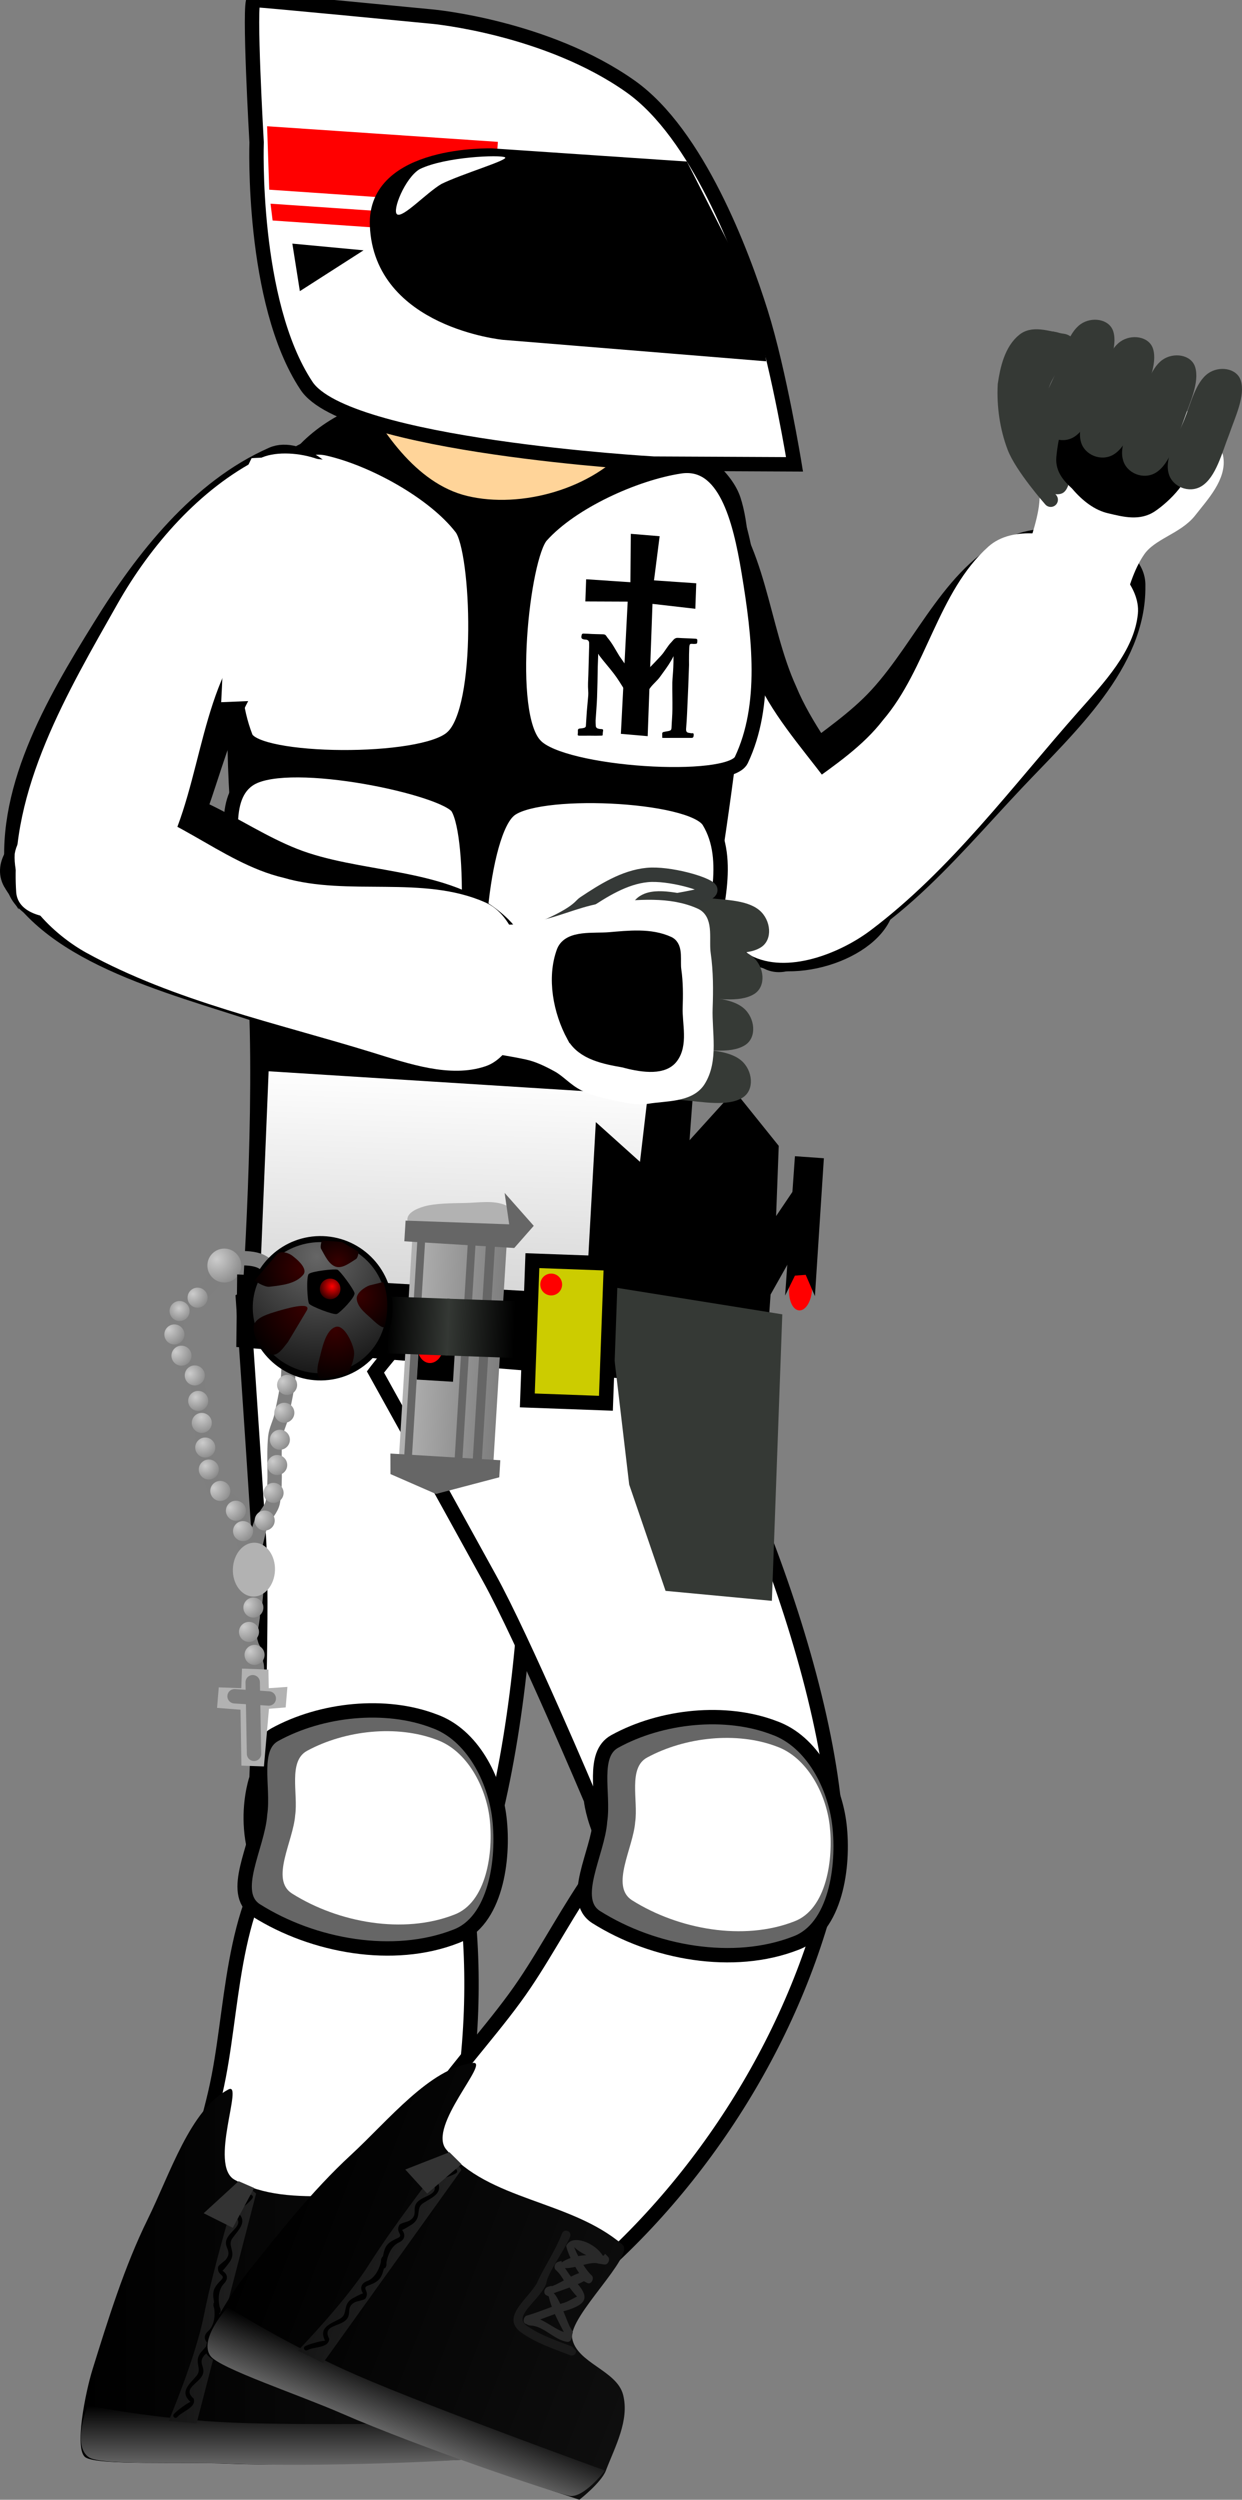 <svg xmlns="http://www.w3.org/2000/svg" xmlns:xlink="http://www.w3.org/1999/xlink" version="1.1" width="215.898" height="434.43" viewBox="0,0,215.898,434.43"><rect x="0" y="0" width="215.898" height="434.43" fill="#808080" stroke="none"/><defs><linearGradient x1="179.752" y1="397.363" x2="252.604" y2="397.363" gradientUnits="userSpaceOnUse" id="color-1"><stop offset="0" stop-color="#000000"/><stop offset="1" stop-color="#0e0e0e"/></linearGradient><linearGradient x1="216.095" y1="419.738" x2="216.095" y2="430.052" gradientUnits="userSpaceOnUse" id="color-2"><stop offset="0" stop-color="#000000"/><stop offset="1" stop-color="#666666"/></linearGradient><linearGradient x1="195.078" y1="402.108" x2="210.269" y2="402.108" gradientUnits="userSpaceOnUse" id="color-3"><stop offset="0" stop-color="#151515"/><stop offset="1" stop-color="#212121"/></linearGradient><linearGradient x1="212.262" y1="381.319" x2="280.228" y2="407.549" gradientUnits="userSpaceOnUse" id="color-4"><stop offset="0" stop-color="#000000"/><stop offset="1" stop-color="#0e0e0e"/></linearGradient><linearGradient x1="238.112" y1="415.278" x2="234.399" y2="424.9" gradientUnits="userSpaceOnUse" id="color-5"><stop offset="0" stop-color="#000000"/><stop offset="1" stop-color="#666666"/></linearGradient><linearGradient x1="224.852" y1="391.263" x2="239.024" y2="396.732" gradientUnits="userSpaceOnUse" id="color-6"><stop offset="0" stop-color="#151515"/><stop offset="1" stop-color="#212121"/></linearGradient><linearGradient x1="279.82" y1="189.027" x2="278.034" y2="238.215" gradientUnits="userSpaceOnUse" id="color-7"><stop offset="0" stop-color="#ffffff"/><stop offset="1" stop-color="#cccccc"/></linearGradient><radialGradient cx="199.3" cy="226.547" r="3.33" gradientUnits="userSpaceOnUse" id="color-8"><stop offset="0" stop-color="#cccccc"/><stop offset="1" stop-color="#7f7f7f"/></radialGradient><radialGradient cx="196.846" cy="229.055" r="2.877" gradientUnits="userSpaceOnUse" id="color-9"><stop offset="0" stop-color="#cccccc"/><stop offset="1" stop-color="#7f7f7f"/></radialGradient><radialGradient cx="195.09" cy="232.747" r="3.57" gradientUnits="userSpaceOnUse" id="color-10"><stop offset="0" stop-color="#cccccc"/><stop offset="1" stop-color="#7f7f7f"/></radialGradient><radialGradient cx="196.318" cy="236.603" r="3.57" gradientUnits="userSpaceOnUse" id="color-11"><stop offset="0" stop-color="#cccccc"/><stop offset="1" stop-color="#7f7f7f"/></radialGradient><radialGradient cx="198.777" cy="240.386" r="3.356" gradientUnits="userSpaceOnUse" id="color-12"><stop offset="0" stop-color="#cccccc"/><stop offset="1" stop-color="#7f7f7f"/></radialGradient><radialGradient cx="199.736" cy="244.501" r="3.091" gradientUnits="userSpaceOnUse" id="color-13"><stop offset="0" stop-color="#cccccc"/><stop offset="1" stop-color="#7f7f7f"/></radialGradient><radialGradient cx="200.719" cy="247.988" r="3.543" gradientUnits="userSpaceOnUse" id="color-14"><stop offset="0" stop-color="#cccccc"/><stop offset="1" stop-color="#7f7f7f"/></radialGradient><radialGradient cx="200.969" cy="252.418" r="3.33" gradientUnits="userSpaceOnUse" id="color-15"><stop offset="0" stop-color="#cccccc"/><stop offset="1" stop-color="#7f7f7f"/></radialGradient><radialGradient cx="201.42" cy="256.419" r="3.117" gradientUnits="userSpaceOnUse" id="color-16"><stop offset="0" stop-color="#cccccc"/><stop offset="1" stop-color="#7f7f7f"/></radialGradient><radialGradient cx="202.895" cy="260.285" r="3.782" gradientUnits="userSpaceOnUse" id="color-17"><stop offset="0" stop-color="#cccccc"/><stop offset="1" stop-color="#7f7f7f"/></radialGradient><radialGradient cx="205.713" cy="263.675" r="3.41" gradientUnits="userSpaceOnUse" id="color-18"><stop offset="0" stop-color="#cccccc"/><stop offset="1" stop-color="#7f7f7f"/></radialGradient><radialGradient cx="207.134" cy="266.869" r="3.757" gradientUnits="userSpaceOnUse" id="color-19"><stop offset="0" stop-color="#cccccc"/><stop offset="1" stop-color="#7f7f7f"/></radialGradient><radialGradient cx="203.399" cy="220.501" r="5.631" gradientUnits="userSpaceOnUse" id="color-20"><stop offset="0" stop-color="#cccccc"/><stop offset="1" stop-color="#7f7f7f"/></radialGradient><radialGradient cx="212.798" cy="223.237" r="3.33" gradientUnits="userSpaceOnUse" id="color-21"><stop offset="0" stop-color="#cccccc"/><stop offset="1" stop-color="#7f7f7f"/></radialGradient><radialGradient cx="214.471" cy="227.402" r="3.33" gradientUnits="userSpaceOnUse" id="color-22"><stop offset="0" stop-color="#cccccc"/><stop offset="1" stop-color="#7f7f7f"/></radialGradient><radialGradient cx="215.064" cy="231.984" r="3.33" gradientUnits="userSpaceOnUse" id="color-23"><stop offset="0" stop-color="#cccccc"/><stop offset="1" stop-color="#7f7f7f"/></radialGradient><radialGradient cx="214.882" cy="236.994" r="3.33" gradientUnits="userSpaceOnUse" id="color-24"><stop offset="0" stop-color="#cccccc"/><stop offset="1" stop-color="#7f7f7f"/></radialGradient><radialGradient cx="214.863" cy="241.706" r="3.33" gradientUnits="userSpaceOnUse" id="color-25"><stop offset="0" stop-color="#cccccc"/><stop offset="1" stop-color="#7f7f7f"/></radialGradient><radialGradient cx="214.383" cy="246.553" r="3.33" gradientUnits="userSpaceOnUse" id="color-26"><stop offset="0" stop-color="#cccccc"/><stop offset="1" stop-color="#7f7f7f"/></radialGradient><radialGradient cx="213.605" cy="251.237" r="3.33" gradientUnits="userSpaceOnUse" id="color-27"><stop offset="0" stop-color="#cccccc"/><stop offset="1" stop-color="#7f7f7f"/></radialGradient><radialGradient cx="213.142" cy="255.629" r="3.33" gradientUnits="userSpaceOnUse" id="color-28"><stop offset="0" stop-color="#cccccc"/><stop offset="1" stop-color="#7f7f7f"/></radialGradient><radialGradient cx="212.51" cy="260.47" r="3.33" gradientUnits="userSpaceOnUse" id="color-29"><stop offset="0" stop-color="#cccccc"/><stop offset="1" stop-color="#7f7f7f"/></radialGradient><radialGradient cx="210.967" cy="265.279" r="3.33" gradientUnits="userSpaceOnUse" id="color-30"><stop offset="0" stop-color="#cccccc"/><stop offset="1" stop-color="#7f7f7f"/></radialGradient><radialGradient cx="208.75" cy="280.507" r="3.41" gradientUnits="userSpaceOnUse" id="color-31"><stop offset="0" stop-color="#cccccc"/><stop offset="1" stop-color="#7f7f7f"/></radialGradient><radialGradient cx="208.169" cy="284.388" r="3.757" gradientUnits="userSpaceOnUse" id="color-32"><stop offset="0" stop-color="#cccccc"/><stop offset="1" stop-color="#7f7f7f"/></radialGradient><radialGradient cx="209.207" cy="288.625" r="3.33" gradientUnits="userSpaceOnUse" id="color-33"><stop offset="0" stop-color="#cccccc"/><stop offset="1" stop-color="#7f7f7f"/></radialGradient><linearGradient x1="294.259" y1="245.513" x2="291.993" y2="277.674" gradientUnits="userSpaceOnUse" id="color-34"><stop offset="0" stop-color="#ff0000"/><stop offset="1" stop-color="#ff0000" stop-opacity="0"/></linearGradient><linearGradient x1="288.6" y1="245.152" x2="294.264" y2="245.358" gradientUnits="userSpaceOnUse" id="color-35"><stop offset="0" stop-color="#ff0000"/><stop offset="1" stop-color="#ff0000" stop-opacity="0"/></linearGradient><linearGradient x1="253.902" y1="216.699" x2="237.495" y2="215.699" gradientUnits="userSpaceOnUse" id="color-36"><stop offset="0" stop-color="#7f7f7f"/><stop offset="1" stop-color="#b2b2b2"/></linearGradient><linearGradient x1="255.348" y1="227.814" x2="243.507" y2="227.384" gradientUnits="userSpaceOnUse" id="color-37"><stop offset="0" stop-color="#000000"/><stop offset="1" stop-color="#353935"/></linearGradient><linearGradient x1="233.308" y1="227.014" x2="243.935" y2="227.4" gradientUnits="userSpaceOnUse" id="color-38"><stop offset="0" stop-color="#000000"/><stop offset="1" stop-color="#353935"/></linearGradient><radialGradient cx="220.87" cy="220.018" r="26.668" gradientUnits="userSpaceOnUse" id="color-39"><stop offset="0" stop-color="#666666"/><stop offset="1" stop-color="#000000"/></radialGradient><radialGradient cx="218.975" cy="228.804" r="11.46" gradientUnits="userSpaceOnUse" id="color-40"><stop offset="0" stop-color="#370000"/><stop offset="1" stop-color="#000000"/></radialGradient><radialGradient cx="224.002" cy="232.719" r="9.775" gradientUnits="userSpaceOnUse" id="color-41"><stop offset="0" stop-color="#370000"/><stop offset="1" stop-color="#000000"/></radialGradient><radialGradient cx="218.102" cy="222.154" r="9.044" gradientUnits="userSpaceOnUse" id="color-42"><stop offset="0" stop-color="#370000"/><stop offset="1" stop-color="#000000"/></radialGradient><radialGradient cx="228.262" cy="226.915" r="7.954" gradientUnits="userSpaceOnUse" id="color-43"><stop offset="0" stop-color="#370000"/><stop offset="1" stop-color="#000000"/></radialGradient><radialGradient cx="224.544" cy="221.049" r="5.986" gradientUnits="userSpaceOnUse" id="color-44"><stop offset="0" stop-color="#370000"/><stop offset="1" stop-color="#000000"/></radialGradient><radialGradient cx="223.472" cy="225.254" r="2.92" gradientUnits="userSpaceOnUse" id="color-45"><stop offset="0" stop-color="#ff0000"/><stop offset="1" stop-color="#000000"/></radialGradient><linearGradient x1="14.001" y1="395.674" x2="86.853" y2="395.674" gradientUnits="userSpaceOnUse" id="color-1-,0,0,1,-165.75108,-1.68941"><stop offset="0" stop-color="#000000"/><stop offset="1" stop-color="#0e0e0e"/></linearGradient><linearGradient x1="50.344" y1="418.049" x2="50.344" y2="428.363" gradientUnits="userSpaceOnUse" id="color-2-,0,0,1,-165.75108,-1.68941"><stop offset="0" stop-color="#000000"/><stop offset="1" stop-color="#666666"/></linearGradient><linearGradient x1="29.327" y1="400.418" x2="44.518" y2="400.418" gradientUnits="userSpaceOnUse" id="color-3-,0,0,1,-165.75108,-1.68941"><stop offset="0" stop-color="#151515"/><stop offset="1" stop-color="#212121"/></linearGradient><linearGradient x1="46.511" y1="379.629" x2="114.477" y2="405.859" gradientUnits="userSpaceOnUse" id="color-4-,0,0,1,-165.75108,-1.68941"><stop offset="0" stop-color="#000000"/><stop offset="1" stop-color="#0e0e0e"/></linearGradient><linearGradient x1="72.361" y1="413.589" x2="68.647" y2="423.211" gradientUnits="userSpaceOnUse" id="color-5-,0,0,1,-165.75108,-1.68941"><stop offset="0" stop-color="#000000"/><stop offset="1" stop-color="#666666"/></linearGradient><linearGradient x1="59.101" y1="389.573" x2="73.273" y2="395.043" gradientUnits="userSpaceOnUse" id="color-6-,0,0,1,-165.75108,-1.68941"><stop offset="0" stop-color="#151515"/><stop offset="1" stop-color="#212121"/></linearGradient><linearGradient x1="114.069" y1="187.338" x2="112.282" y2="236.525" gradientUnits="userSpaceOnUse" id="color-7-,0,0,1,-165.75108,-1.68941"><stop offset="0" stop-color="#ffffff"/><stop offset="1" stop-color="#cccccc"/></linearGradient><radialGradient cx="33.549" cy="224.858" r="3.33" gradientUnits="userSpaceOnUse" id="color-8-,0,0,1,-165.75108,-1.68941"><stop offset="0" stop-color="#cccccc"/><stop offset="1" stop-color="#7f7f7f"/></radialGradient><radialGradient cx="31.095" cy="227.365" r="2.877" gradientUnits="userSpaceOnUse" id="color-9-,0,0,1,-165.75108,-1.68941"><stop offset="0" stop-color="#cccccc"/><stop offset="1" stop-color="#7f7f7f"/></radialGradient><radialGradient cx="29.339" cy="231.057" r="3.57" gradientUnits="userSpaceOnUse" id="color-10-,0,0,1,-165.75108,-1.68941"><stop offset="0" stop-color="#cccccc"/><stop offset="1" stop-color="#7f7f7f"/></radialGradient><radialGradient cx="30.567" cy="234.914" r="3.57" gradientUnits="userSpaceOnUse" id="color-11-,0,0,1,-165.75108,-1.68941"><stop offset="0" stop-color="#cccccc"/><stop offset="1" stop-color="#7f7f7f"/></radialGradient><radialGradient cx="33.026" cy="238.696" r="3.356" gradientUnits="userSpaceOnUse" id="color-12-,0,0,1,-165.75108,-1.68941"><stop offset="0" stop-color="#cccccc"/><stop offset="1" stop-color="#7f7f7f"/></radialGradient><radialGradient cx="33.985" cy="242.811" r="3.091" gradientUnits="userSpaceOnUse" id="color-13-,0,0,1,-165.75108,-1.68941"><stop offset="0" stop-color="#cccccc"/><stop offset="1" stop-color="#7f7f7f"/></radialGradient><radialGradient cx="34.968" cy="246.299" r="3.543" gradientUnits="userSpaceOnUse" id="color-14-,0,0,1,-165.75108,-1.68941"><stop offset="0" stop-color="#cccccc"/><stop offset="1" stop-color="#7f7f7f"/></radialGradient><radialGradient cx="35.218" cy="250.728" r="3.33" gradientUnits="userSpaceOnUse" id="color-15-,0,0,1,-165.75108,-1.68941"><stop offset="0" stop-color="#cccccc"/><stop offset="1" stop-color="#7f7f7f"/></radialGradient><radialGradient cx="35.669" cy="254.73" r="3.117" gradientUnits="userSpaceOnUse" id="color-16-,0,0,1,-165.75108,-1.68941"><stop offset="0" stop-color="#cccccc"/><stop offset="1" stop-color="#7f7f7f"/></radialGradient><radialGradient cx="37.144" cy="258.596" r="3.782" gradientUnits="userSpaceOnUse" id="color-17-,0,0,1,-165.75108,-1.68941"><stop offset="0" stop-color="#cccccc"/><stop offset="1" stop-color="#7f7f7f"/></radialGradient><radialGradient cx="39.962" cy="261.986" r="3.41" gradientUnits="userSpaceOnUse" id="color-18-,0,0,1,-165.75108,-1.68941"><stop offset="0" stop-color="#cccccc"/><stop offset="1" stop-color="#7f7f7f"/></radialGradient><radialGradient cx="41.383" cy="265.18" r="3.756" gradientUnits="userSpaceOnUse" id="color-19-,0,0,1,-165.75108,-1.68941"><stop offset="0" stop-color="#cccccc"/><stop offset="1" stop-color="#7f7f7f"/></radialGradient><radialGradient cx="37.648" cy="218.811" r="5.631" gradientUnits="userSpaceOnUse" id="color-20-,0,0,1,-165.75108,-1.68941"><stop offset="0" stop-color="#cccccc"/><stop offset="1" stop-color="#7f7f7f"/></radialGradient><radialGradient cx="47.047" cy="221.548" r="3.33" gradientUnits="userSpaceOnUse" id="color-21-,0,0,1,-165.75108,-1.68941"><stop offset="0" stop-color="#cccccc"/><stop offset="1" stop-color="#7f7f7f"/></radialGradient><radialGradient cx="48.72" cy="225.713" r="3.33" gradientUnits="userSpaceOnUse" id="color-22-,0,0,1,-165.75108,-1.68941"><stop offset="0" stop-color="#cccccc"/><stop offset="1" stop-color="#7f7f7f"/></radialGradient><radialGradient cx="49.313" cy="230.295" r="3.33" gradientUnits="userSpaceOnUse" id="color-23-,0,0,1,-165.75108,-1.68941"><stop offset="0" stop-color="#cccccc"/><stop offset="1" stop-color="#7f7f7f"/></radialGradient><radialGradient cx="49.131" cy="235.305" r="3.33" gradientUnits="userSpaceOnUse" id="color-24-,0,0,1,-165.75108,-1.68941"><stop offset="0" stop-color="#cccccc"/><stop offset="1" stop-color="#7f7f7f"/></radialGradient><radialGradient cx="49.112" cy="240.017" r="3.33" gradientUnits="userSpaceOnUse" id="color-25-,0,0,1,-165.75108,-1.68941"><stop offset="0" stop-color="#cccccc"/><stop offset="1" stop-color="#7f7f7f"/></radialGradient><radialGradient cx="48.632" cy="244.863" r="3.33" gradientUnits="userSpaceOnUse" id="color-26-,0,0,1,-165.75108,-1.68941"><stop offset="0" stop-color="#cccccc"/><stop offset="1" stop-color="#7f7f7f"/></radialGradient><radialGradient cx="47.854" cy="249.548" r="3.33" gradientUnits="userSpaceOnUse" id="color-27-,0,0,1,-165.75108,-1.68941"><stop offset="0" stop-color="#cccccc"/><stop offset="1" stop-color="#7f7f7f"/></radialGradient><radialGradient cx="47.391" cy="253.939" r="3.33" gradientUnits="userSpaceOnUse" id="color-28-,0,0,1,-165.75108,-1.68941"><stop offset="0" stop-color="#cccccc"/><stop offset="1" stop-color="#7f7f7f"/></radialGradient><radialGradient cx="46.759" cy="258.781" r="3.33" gradientUnits="userSpaceOnUse" id="color-29-,0,0,1,-165.75108,-1.68941"><stop offset="0" stop-color="#cccccc"/><stop offset="1" stop-color="#7f7f7f"/></radialGradient><radialGradient cx="45.216" cy="263.589" r="3.33" gradientUnits="userSpaceOnUse" id="color-30-,0,0,1,-165.75108,-1.68941"><stop offset="0" stop-color="#cccccc"/><stop offset="1" stop-color="#7f7f7f"/></radialGradient><radialGradient cx="42.999" cy="278.817" r="3.41" gradientUnits="userSpaceOnUse" id="color-31-,0,0,1,-165.75108,-1.68941"><stop offset="0" stop-color="#cccccc"/><stop offset="1" stop-color="#7f7f7f"/></radialGradient><radialGradient cx="42.418" cy="282.699" r="3.756" gradientUnits="userSpaceOnUse" id="color-32-,0,0,1,-165.75108,-1.68941"><stop offset="0" stop-color="#cccccc"/><stop offset="1" stop-color="#7f7f7f"/></radialGradient><radialGradient cx="43.456" cy="286.935" r="3.33" gradientUnits="userSpaceOnUse" id="color-33-,0,0,1,-165.75108,-1.68941"><stop offset="0" stop-color="#cccccc"/><stop offset="1" stop-color="#7f7f7f"/></radialGradient><linearGradient x1="128.507" y1="243.824" x2="126.242" y2="275.985" gradientUnits="userSpaceOnUse" id="color-34-,0,0,1,-165.75108,-1.68941"><stop offset="0" stop-color="#ff0000"/><stop offset="1" stop-color="#ff0000" stop-opacity="0"/></linearGradient><linearGradient x1="122.849" y1="243.463" x2="128.513" y2="243.668" gradientUnits="userSpaceOnUse" id="color-35-,0,0,1,-165.75108,-1.68941"><stop offset="0" stop-color="#ff0000"/><stop offset="1" stop-color="#ff0000" stop-opacity="0"/></linearGradient><linearGradient x1="88.151" y1="215.01" x2="71.744" y2="214.01" gradientUnits="userSpaceOnUse" id="color-36-,0,0,1,-165.75108,-1.68941"><stop offset="0" stop-color="#7f7f7f"/><stop offset="1" stop-color="#b2b2b2"/></linearGradient><linearGradient x1="89.597" y1="226.125" x2="77.756" y2="225.695" gradientUnits="userSpaceOnUse" id="color-37-,0,0,1,-165.75108,-1.68941"><stop offset="0" stop-color="#000000"/><stop offset="1" stop-color="#353935"/></linearGradient><linearGradient x1="67.557" y1="225.324" x2="78.184" y2="225.71" gradientUnits="userSpaceOnUse" id="color-38-,0,0,1,-165.75108,-1.68941"><stop offset="0" stop-color="#000000"/><stop offset="1" stop-color="#353935"/></linearGradient><radialGradient cx="55.119" cy="218.328" r="26.668" gradientUnits="userSpaceOnUse" id="color-39-,0,0,1,-165.75108,-1.68941"><stop offset="0" stop-color="#666666"/><stop offset="1" stop-color="#000000"/></radialGradient><radialGradient cx="53.224" cy="227.115" r="11.46" gradientUnits="userSpaceOnUse" id="color-40-,0,0,1,-165.75108,-1.68941"><stop offset="0" stop-color="#370000"/><stop offset="1" stop-color="#000000"/></radialGradient><radialGradient cx="58.251" cy="231.03" r="9.775" gradientUnits="userSpaceOnUse" id="color-41-,0,0,1,-165.75108,-1.68941"><stop offset="0" stop-color="#370000"/><stop offset="1" stop-color="#000000"/></radialGradient><radialGradient cx="52.351" cy="220.464" r="9.044" gradientUnits="userSpaceOnUse" id="color-42-,0,0,1,-165.75108,-1.68941"><stop offset="0" stop-color="#370000"/><stop offset="1" stop-color="#000000"/></radialGradient><radialGradient cx="62.511" cy="225.225" r="7.954" gradientUnits="userSpaceOnUse" id="color-43-,0,0,1,-165.75108,-1.68941"><stop offset="0" stop-color="#370000"/><stop offset="1" stop-color="#000000"/></radialGradient><radialGradient cx="58.792" cy="219.36" r="5.986" gradientUnits="userSpaceOnUse" id="color-44-,0,0,1,-165.75108,-1.68941"><stop offset="0" stop-color="#370000"/><stop offset="1" stop-color="#000000"/></radialGradient><radialGradient cx="57.721" cy="223.565" r="2.92" gradientUnits="userSpaceOnUse" id="color-45-,0,0,1,-165.75108,-1.68941"><stop offset="0" stop-color="#ff0000"/><stop offset="1" stop-color="#000000"/></radialGradient></defs><g><g data-paper-data="{&quot;isPaintingLayer&quot;:true}" fill-rule="nonzero" stroke-linejoin="miter" stroke-miterlimit="10" stroke-dasharray="" stroke-dashoffset="0" style="mix-blend-mode: normal"><g><g><path d="M 51.419 318.325 C 58.153 311.956 77.843 311.943 79.743 321.533 C 85.212 349.228 80.37 380.346 67.46 405.429 C 62.369 415.31 39.162 418.295 33.399 409.086 C 25.217 395.967 35.035 376.649 38.039 360.77 C 40.746 346.652 40.452 328.609 51.419 318.325 Z " fill="#ffffff" stroke="#000000" stroke-linecap="round" stroke-width="2.5"/><path d="M 42.239 225.821 C 42.239 225.821 79.969 205.797 87.196 224.605 C 94.424 243.412 93.633 297.233 81.972 329.22 C 78.239 339.451 56.459 339.228 49.167 331.062 C 40.379 320.73 44.599 309.008 44.599 309.008 C 44.599 309.008 45.776 278.627 44.962 266.6 C 43.759 247.872 42.239 225.821 42.239 225.821 Z " data-paper-data="{&quot;origRot&quot;:0}" fill="#ffffff" stroke="#000000" stroke-linecap="round" stroke-width="2.5"/><g data-paper-data="{&quot;origPos&quot;:null}"><path d="M 14.876 427.074 C 12.833 425.772 14.846 415.757 16.087 411.773 C 18.791 403.083 21.653 393.849 25.651 385.73 C 29.617 377.678 33.055 366.651 39.708 363.122 C 42.437 361.673 36.26 376.269 40.766 378.81 C 50.869 384.504 64.058 379.251 75.315 383.217 C 78.128 384.208 71.042 398.239 73.023 401.549 C 75.301 405.315 82.288 403.943 84.834 407.543 C 87.481 411.287 86.758 416.451 86.772 420.94 C 86.751 423.196 84.295 427.285 84.295 427.285 C 84.295 427.285 54.737 428.815 39.708 428.167 C 31.511 427.814 17.108 428.497 14.876 427.074 Z " data-paper-data="{&quot;origPos&quot;:null}" fill="url(#color-1-,0,0,1,-165.75108,-1.68941)" stroke-linecap="round" stroke-width="2.5" stroke="none"/><path d="M 15.49 427.074 C 12.433 425.125 15.23 418.049 15.23 418.049 C 15.23 418.049 27.381 420.497 40.649 421.034 C 55.245 421.625 86.628 420.94 86.628 420.94 C 86.628 420.94 84.913 426.89 82.378 427.285 C 79.843 427.681 55.352 428.815 40.323 428.167 C 32.126 427.814 17.723 428.497 15.491 427.074 Z " data-paper-data="{&quot;origPos&quot;:null}" fill="url(#color-2-,0,0,1,-165.75108,-1.68941)" stroke-linecap="round" stroke-width="2.5" stroke="none"/><g data-paper-data="{&quot;origPos&quot;:null}" stroke-linecap="butt"><g data-paper-data="{&quot;origPos&quot;:null}"><path d="M 29.327 420.712 C 29.327 420.712 33.999 409.729 35.434 402.432 C 37.179 393.558 41.407 379.695 41.407 379.695 C 41.407 379.695 41.977 379.645 42.574 379.89 C 43.417 380.238 44.518 381.214 44.518 381.214 L 34.173 421.146 Z " data-paper-data="{&quot;origPos&quot;:null}" fill="url(#color-3-,0,0,1,-165.75108,-1.68941)" stroke-width="2.5" stroke="none"/><path d="M 37.62 400.057 C 37.927 400.168 37.887 400.442 37.865 400.532 C 37.938 400.76 38.005 400.98 38.036 401.22 C 38.33 403.527 38.419 404.226 36.691 405.726 C 35.583 406.663 37.342 406.519 37.01 408.061 C 36.941 408.378 35.803 408.998 35.558 409.28 C 34.088 410.928 36.372 411.54 34.741 413.423 C 33.715 414.573 31.956 415.378 33.675 416.866 C 34.134 418.43 31.721 419.016 30.815 420.061 C 30.815 420.061 30.558 420.358 30.261 420.1 C 29.964 419.843 30.221 419.546 30.221 419.546 C 30.822 418.853 32.798 417.471 33.119 417.424 C 31.123 415.654 33.003 414.296 34.147 412.909 C 35.273 411.609 33.534 410.499 34.964 408.765 C 35.264 408.419 35.92 407.656 36.303 407.352 C 35.835 407.075 35.056 406.147 36.176 405.132 C 37.174 404.267 37.424 402.63 37.256 401.32 C 37.228 401.101 37.168 400.931 37.1 400.721 L 37.117 400.294 C 37.117 400.294 37.25 399.924 37.62 400.057 Z " data-paper-data="{&quot;origPos&quot;:null,&quot;origRot&quot;:0}" fill="#000000" stroke-width="2.5" stroke="none"/><path d="M 37.864 402.017 C 37.55 401.928 37.571 401.652 37.586 401.561 C 37.497 401.339 37.415 401.124 37.367 400.887 C 36.911 398.606 36.773 397.916 38.391 396.297 C 39.431 395.285 37.687 395.552 37.91 393.991 C 37.956 393.67 39.048 392.971 39.272 392.673 C 40.622 390.925 38.3 390.475 39.795 388.482 C 40.737 387.263 42.435 386.337 40.616 384.972 C 40.048 383.444 42.415 382.691 43.244 381.585 C 43.244 381.585 43.48 381.27 43.794 381.506 C 44.108 381.742 43.873 382.056 43.873 382.056 C 43.323 382.789 41.449 384.308 41.132 384.377 C 43.248 386.002 41.468 387.489 40.424 388.953 C 39.392 390.329 41.205 391.314 39.9 393.144 C 39.625 393.511 39.025 394.318 38.665 394.648 C 39.151 394.892 39.993 395.763 38.947 396.853 C 38.013 397.787 37.879 399.437 38.138 400.733 C 38.181 400.949 38.254 401.114 38.336 401.318 L 38.349 401.746 C 38.349 401.746 38.242 402.124 37.864 402.017 Z " data-paper-data="{&quot;origPos&quot;:null,&quot;index&quot;:null}" fill="#000000" stroke-width="2.5" stroke="none"/></g><path d="M 35.403 384.638 L 41.48 379.068 L 44.18 380.249 L 40.467 387.17 Z " data-paper-data="{&quot;origPos&quot;:null}" fill="#333333" stroke-width="2.5" stroke="none"/></g><g data-paper-data="{&quot;origPos&quot;:null}" stroke-linecap="butt"><path d="M 72.806 400.952 C 72.808 401.027 72.801 401.094 72.788 401.153 C 72.854 401.247 72.908 401.38 72.932 401.57 C 73.026 402.318 72.47 402.446 72.47 402.446 C 70.233 402.957 67.68 401.355 65.519 402.079 C 65.401 402.106 65.284 402.133 65.166 402.16 L 64.579 402.12 C 64.46 402.136 64.317 402.109 64.192 401.957 C 64.104 401.872 64.026 401.741 63.998 401.54 C 63.954 401.344 63.978 401.179 64.026 401.049 C 64.087 400.832 64.208 400.72 64.32 400.661 C 65.523 399.748 66.617 398.723 67.765 397.726 C 67.343 397.25 66.951 396.754 66.614 396.238 L 66.067 396.182 C 65.756 396.149 65.523 395.784 65.547 395.366 C 65.563 395.099 65.679 394.875 65.842 394.756 L 66.38 394.349 L 66.409 394.419 C 66.827 394.133 67.418 393.44 68.059 392.688 C 67.612 392.361 67.17 392.007 66.705 391.769 L 66.704 391.771 L 66.036 391.471 C 65.79 391.369 65.62 391.048 65.64 390.688 C 65.655 390.421 65.772 390.197 65.934 390.078 L 66.473 389.671 L 66.58 389.927 C 66.882 389.45 67.285 389.022 67.746 388.64 C 67.132 388.055 66.606 387.466 66.281 386.956 C 66.421 384.533 70.852 384.692 72.792 386.227 L 72.975 386.185 L 73.072 385.794 L 73.74 386.093 C 73.987 386.196 74.157 386.517 74.136 386.877 C 74.116 387.238 73.911 387.52 73.656 387.57 C 73.501 387.606 73.211 387.672 72.961 387.729 C 72.82 387.762 72.692 387.791 72.608 387.81 C 71.995 387.789 71.133 388.337 70.241 388.958 C 70.882 389.426 71.496 389.808 71.959 390.015 L 72.288 390.163 C 72.534 390.265 72.704 390.586 72.684 390.946 C 72.66 391.365 72.388 391.678 72.078 391.646 L 71.384 391.574 L 71.386 391.538 C 71.138 391.826 70.857 392.122 70.557 392.421 C 73.394 393.958 73.144 395.298 70.045 397.637 C 70.004 397.668 69.963 397.699 69.922 397.73 C 70.835 398.7 71.701 399.681 72.199 400.06 L 72.532 400.329 C 72.532 400.329 72.785 400.193 72.806 400.952 Z M 68.707 398.716 C 68.015 399.305 67.343 399.914 66.664 400.508 C 68.201 400.584 69.763 401.116 71.291 401.07 C 70.48 400.35 69.568 399.567 68.707 398.716 Z M 71.204 394.481 C 70.603 394.215 69.89 393.766 69.413 393.492 C 68.635 394.188 67.839 394.853 67.206 395.4 C 67.674 395.573 68.295 396.094 68.95 396.733 C 69.128 396.591 69.309 396.45 69.493 396.312 C 69.959 395.96 70.631 395.09 71.204 394.481 Z M 70.112 387.194 C 69.155 387.126 68.222 386.911 67.651 386.642 C 67.992 387.035 68.413 387.45 68.867 387.852 C 69.274 387.606 69.695 387.388 70.112 387.194 Z M 70.081 390.55 C 69.748 390.318 69.402 390.058 69.058 389.783 C 68.476 390.174 67.925 390.501 67.467 390.617 C 67.972 390.954 68.463 391.339 68.976 391.636 C 69.354 391.219 69.73 390.836 70.081 390.55 Z " data-paper-data="{&quot;origPos&quot;:null,&quot;origRot&quot;:0}" fill="#292929" stroke-width="2.5" stroke="none"/><path d="M 74.066 404.365 C 73.833 404.469 73.643 404.459 73.494 404.4 L 73.525 404.43 C 70.432 404.43 67.471 404.576 64.46 403.823 C 59.708 402.635 63.884 397.329 63.884 394.322 C 64.107 391.255 64.819 388.42 64.819 385.207 C 64.819 385.207 64.819 384.448 65.579 384.448 C 66.338 384.448 66.338 385.207 66.338 385.207 C 66.338 387.431 64.909 392.637 65.403 394.322 C 65.403 397.438 61.942 401.628 64.828 402.349 C 67.714 403.071 70.553 402.911 73.525 402.911 L 74.453 403.363 C 74.453 403.363 74.761 404.058 74.066 404.365 Z " data-paper-data="{&quot;origPos&quot;:null}" fill="#1a1a1a" stroke-width="2.5" stroke="none"/></g></g><g data-paper-data="{&quot;origRot&quot;:0}" stroke-linecap="round"><path d="M 86.808 315.915 C 87.661 323.127 86.199 333.969 79.175 336.546 C 68.423 340.721 54.532 338.303 44.512 331.988 C 39.828 328.967 44.848 320.83 45.206 315.267 C 45.929 310.645 43.662 303.724 47.755 301.472 C 55.926 296.978 67.059 295.885 75.454 299.102 C 82.126 301.46 86.016 309.242 86.808 315.915 Z " data-paper-data="{&quot;origPos&quot;:null}" fill="#666666" stroke="#000000" stroke-width="2.5"/><path d="M 85.111 316.006 C 85.804 321.866 84.616 330.674 78.909 332.768 C 70.173 336.161 58.888 334.196 50.746 329.065 C 46.94 326.61 50.972 319.995 51.31 315.479 C 51.851 311.72 50.045 306.08 53.382 304.271 C 60.017 300.672 69.008 299.735 75.886 302.346 C 81.237 304.257 84.467 310.585 85.111 316.006 Z " data-paper-data="{&quot;origPos&quot;:null}" fill="#ffffff" stroke="none" stroke-width="2.5"/></g></g><g><path d="M 136.061 167.655 C 128.355 168.697 126.485 151.663 129.172 143.981 C 132.793 133.652 144.839 129.016 152.415 120.74 C 160.55 111.878 165.615 98.472 176.829 94.099 C 184.139 91.261 198.107 94.555 197.853 101.869 C 198.013 115.48 185.859 126.412 176.643 136.179 C 164.942 148.585 152.09 164.796 136.061 167.655 Z " data-paper-data="{&quot;origRot&quot;:0}" fill="#000000" stroke="#000000" stroke-linecap="round" stroke-width="2.5"/><g data-paper-data="{&quot;origRot&quot;:0}"><path d="M 188.497 115.113 C 185.245 117.677 177.801 116.918 176.956 113.226 C 174.758 105.115 180.299 96.9 181.723 88.84 C 182.362 85.236 181.644 81.294 182.459 77.864 C 183.568 73.205 183.301 66.383 187.719 64.463 C 192.339 62.44 197.641 67.202 201.905 69.942 C 205.491 72.249 210.081 75.144 211.375 79.386 C 212.062 82.756 208.936 86.034 206.8 88.777 C 204.531 91.691 200.043 92.543 197.9 95.596 C 193.771 101.489 194.135 110.622 188.497 115.113 Z " fill="#ffffff" stroke="#ffffff" stroke-linecap="round" stroke-width="2.5"/><path d="M 182.649 86.851 C 182.649 86.851 177.639 81.17 176.324 77.709 C 175.032 74.313 174.498 70.513 174.682 66.879 C 175.079 64.104 175.835 60.83 178.016 59.118 C 179.8 57.729 182.578 58.973 184.817 59.25 C 185.495 59.334 186.447 60.491 186.447 60.491 " fill="none" stroke="#353935" stroke-linecap="round" stroke-width="2.5"/><path d="M 175.251 74.011 C 174.776 68.635 175.751 63.012 178.885 58.959 C 180.131 56.865 185.191 57.251 185.766 59.255 C 186.632 62.332 182.151 65.255 182.175 68.571 C 182.198 71.237 184.612 73.261 185.153 75.886 C 185.968 77.711 186.44 79.729 186.195 81.767 C 186.036 83.172 185.761 85.181 184.672 85.716 C 183.583 86.251 181.562 85.552 180.616 84.507 C 178.028 81.637 175.577 77.925 175.251 74.011 Z " fill="#353935" stroke="none" stroke-linecap="round" stroke-width="2.5"/><path d="M 192.659 89.212 C 190.283 88.683 188.143 87.017 186.355 84.905 C 185.055 83.707 183.428 82.046 183.619 79.506 C 183.91 76.127 185.016 70.979 187.52 69.942 C 190.83 68.579 193.537 72.169 196.346 73.768 C 199.648 75.691 204.911 75.938 206.498 80.435 C 207.42 83.106 203.252 87.186 200.772 88.849 C 198.139 90.614 195.224 89.816 192.659 89.212 Z " fill="#000000" stroke="none" stroke-linecap="round" stroke-width="2.5"/><g stroke-linecap="round"><path d="M 180.967 73.69 C 180.213 70.923 182.499 67.341 183.68 64.428 C 184.834 61.618 185.636 57.913 187.835 56.346 C 189.756 54.978 192.828 55.414 193.516 57.582 C 194.35 60.216 192.548 63.891 191.507 66.92 C 190.241 70.109 189.22 74.403 186.681 75.953 C 184.525 77.272 181.546 76.042 180.967 73.69 Z " stroke-width="2.5" fill="#353935" stroke="none"/><path d="M 187.88 76.718 C 187.126 73.951 189.411 70.369 190.593 67.456 C 191.747 64.646 192.549 60.94 194.748 59.373 C 196.669 58.006 199.741 58.442 200.429 60.609 C 201.262 63.244 199.461 66.918 198.42 69.948 C 197.154 73.137 196.133 77.43 193.594 78.981 C 191.438 80.299 188.459 79.069 187.88 76.718 Z " stroke-width="2.5" fill="#353935" stroke="none"/><path d="M 195.2 79.884 C 194.446 77.117 196.731 73.534 197.913 70.622 C 199.067 67.812 199.869 64.106 202.068 62.539 C 203.989 61.172 207.061 61.608 207.749 63.775 C 208.582 66.41 206.781 70.084 205.74 73.113 C 204.474 76.303 203.453 80.596 200.914 82.147 C 198.757 83.465 195.779 82.235 195.2 79.883 Z " stroke-width="2.5" fill="#353935" stroke="none"/><path d="M 203.136 82.237 C 202.382 79.471 204.667 75.888 205.849 72.976 C 207.003 70.166 207.804 66.46 210.004 64.893 C 211.925 63.526 214.997 63.962 215.684 66.129 C 216.518 68.763 214.716 72.438 213.676 75.467 C 212.41 78.657 211.389 82.95 208.85 84.501 C 206.693 85.819 203.715 84.589 203.136 82.237 Z " stroke-width="2.5" fill="#353935" stroke="none"/></g><path d="" fill="#eac18d" stroke="none" stroke-linecap="butt" stroke-width="2.5" transform="matrix(1,0,0,1,-165.751,-1.689)"/></g><path d="M 108.021 89.327 C 109.408 84.217 119.549 81.994 123.562 86.018 C 132.106 94.675 132.278 108.918 137.261 119.823 C 142.53 132.58 155.968 143.563 154.279 157.09 C 153.243 165.278 137.648 170.418 130.055 165.84 C 119.288 159.207 116.079 144.18 112.193 131.384 C 108.114 117.916 104.252 102.88 108.021 89.327 Z " data-paper-data="{&quot;origRot&quot;:0}" fill="#000000" stroke="#000000" stroke-linecap="round" stroke-width="2.5"/><path d="M 151.292 161.715 C 146.004 165.685 136.799 169.377 130.436 166.025 C 125.708 162.897 125.709 153.522 128.466 148.379 C 133.843 138.367 146.522 134.215 153.49 125.148 C 161.118 116.239 163.009 102.878 171.82 94.988 C 176.076 91.192 183.734 92.728 188.956 95.033 C 193.048 96.843 198.273 101.832 197.799 106.664 C 197.164 113.14 191.865 118.687 187.484 123.638 C 175.995 136.629 165.272 151.202 151.292 161.715 Z " data-paper-data="{&quot;origRot&quot;:0}" fill="#ffffff" stroke="none" stroke-linecap="round" stroke-width="2.5"/><path d="M 107.222 91.088 C 108.374 85.858 117.603 79.095 121.116 82.975 C 129.034 91.732 126.171 106.193 131.132 117.095 C 136.589 130.375 152.063 140.64 152.189 155.1 C 152.251 162.953 137.495 170.221 131.084 165.409 C 119.004 157.25 115.736 140.574 111.111 126.284 C 107.486 115.065 104.715 102.479 107.222 91.088 Z " data-paper-data="{&quot;origRot&quot;:0}" fill="#ffffff" stroke="none" stroke-linecap="round" stroke-width="2.5"/></g><path d="M 120.223 311.001 C 128.92 307.798 147.025 315.537 144.996 325.101 C 139.122 352.712 122.422 379.411 100.68 397.387 C 92.11 404.466 69.602 398.076 67.929 387.341 C 65.572 372.061 82.203 358.167 91.214 344.753 C 99.26 332.84 106.092 316.139 120.223 311.001 Z " fill="#ffffff" stroke="#000000" stroke-linecap="round" stroke-width="2.5"/><path d="M 65.265 238.44 C 65.265 238.44 90.921 204.288 105.451 218.247 C 119.981 232.205 142.121 281.267 145.147 315.179 C 146.113 326.027 126.299 335.074 116.23 330.778 C 103.886 325.155 102.728 312.751 102.728 312.751 C 102.728 312.751 90.892 284.746 85.048 274.203 C 76.005 257.759 65.265 238.44 65.265 238.44 Z " data-paper-data="{&quot;origRot&quot;:0}" fill="#ffffff" stroke="#000000" stroke-linecap="round" stroke-width="2.5"/><g><path d="M 36.022 409.238 C 34.585 407.288 40.069 398.67 42.661 395.4 C 48.312 388.266 54.307 380.682 60.96 374.546 C 67.559 368.462 74.737 359.413 82.214 358.516 C 85.282 358.147 74.264 369.539 77.552 373.533 C 84.928 382.483 99.124 382.33 108.198 390.084 C 110.466 392.021 98.803 402.56 99.46 406.361 C 100.229 410.694 107.242 411.93 108.32 416.205 C 109.442 420.651 106.908 425.209 105.305 429.401 C 104.474 431.499 100.71 434.43 100.71 434.43 C 100.71 434.43 72.582 425.215 58.795 419.199 C 51.275 415.918 37.592 411.369 36.022 409.238 Z " data-paper-data="{&quot;origPos&quot;:null}" fill="url(#color-4-,0,0,1,-165.75108,-1.68941)" stroke-linecap="round" stroke-width="2.5" stroke="none"/><path d="M 36.595 409.459 C 34.444 406.541 39.602 400.946 39.602 400.946 C 39.602 400.946 50.056 407.604 62.241 412.883 C 75.646 418.689 105.171 429.349 105.171 429.349 C 105.171 429.349 101.429 434.283 98.921 433.74 C 96.414 433.196 73.156 425.436 59.369 419.42 C 51.849 416.14 38.166 411.591 36.595 409.459 Z " data-paper-data="{&quot;origPos&quot;:null}" fill="url(#color-5-,0,0,1,-165.75108,-1.68941)" stroke-linecap="round" stroke-width="2.5" stroke="none"/><g data-paper-data="{&quot;origPos&quot;:null}" stroke-linecap="butt"><g data-paper-data="{&quot;origPos&quot;:null}"><path d="M 51.794 408.506 C 51.794 408.506 60.107 399.942 64.074 393.651 C 68.897 386.001 77.833 374.589 77.833 374.589 C 77.833 374.589 78.383 374.748 78.851 375.192 C 79.512 375.819 80.188 377.127 80.188 377.127 L 56.16 410.656 Z " data-paper-data="{&quot;origPos&quot;:null}" fill="url(#color-6-,0,0,1,-165.75108,-1.68941)" stroke-width="2.5" stroke="none"/><path d="M 66.968 392.223 C 67.215 392.436 67.078 392.678 67.025 392.753 C 67.011 392.993 66.995 393.222 66.937 393.457 C 66.381 395.716 66.213 396.399 64.061 397.176 C 62.69 397.652 64.382 398.151 63.517 399.469 C 63.339 399.741 62.054 399.909 61.724 400.084 C 59.759 401.092 61.67 402.486 59.469 403.655 C 58.099 404.359 56.168 404.476 57.236 406.484 C 57.101 408.108 54.638 407.786 53.417 408.434 C 53.417 408.434 53.071 408.619 52.886 408.272 C 52.702 407.925 53.049 407.741 53.049 407.741 C 53.858 407.31 56.2 406.732 56.516 406.804 C 55.291 404.434 57.534 403.844 59.101 402.962 C 60.619 402.155 59.397 400.493 61.355 399.39 C 61.76 399.175 62.647 398.699 63.112 398.554 C 62.776 398.127 62.383 396.98 63.794 396.438 C 65.036 395.989 65.859 394.552 66.174 393.269 C 66.227 393.055 66.231 392.875 66.244 392.655 L 66.413 392.262 C 66.413 392.262 66.671 391.965 66.968 392.223 Z " data-paper-data="{&quot;origPos&quot;:null,&quot;origRot&quot;:0}" fill="#000000" stroke-width="2.5" stroke="none"/><path d="M 66.49 394.139 C 66.228 393.943 66.348 393.692 66.395 393.614 C 66.392 393.374 66.392 393.144 66.433 392.905 C 66.829 390.613 66.949 389.92 69.041 388.993 C 70.375 388.422 68.652 388.043 69.422 386.667 C 69.581 386.384 70.851 386.126 71.168 385.928 C 73.057 384.784 71.052 383.528 73.165 382.207 C 74.483 381.409 76.4 381.156 75.195 379.228 C 75.215 377.598 77.694 377.747 78.866 377.014 C 78.866 377.014 79.199 376.805 79.407 377.138 C 79.616 377.471 79.283 377.68 79.283 377.68 C 78.505 378.166 76.21 378.908 75.89 378.858 C 77.278 381.136 75.082 381.883 73.582 382.873 C 72.124 383.785 73.46 385.356 71.584 386.594 C 71.196 386.837 70.345 387.374 69.89 387.552 C 70.256 387.955 70.728 389.07 69.36 389.711 C 68.152 390.246 67.433 391.737 67.208 393.039 C 67.17 393.256 67.179 393.436 67.181 393.657 L 67.04 394.06 C 67.04 394.06 66.805 394.374 66.49 394.139 Z " data-paper-data="{&quot;origPos&quot;:null,&quot;index&quot;:null}" fill="#000000" stroke-width="2.5" stroke="none"/></g><path d="M 70.451 377.039 L 78.126 374.03 L 80.22 376.105 L 74.264 381.224 Z " data-paper-data="{&quot;origPos&quot;:null}" fill="#333333" stroke-width="2.5" stroke="none"/></g><g data-paper-data="{&quot;origPos&quot;:null}" stroke-linecap="butt"><path d="M 99.472 405.726 C 99.447 405.796 99.417 405.856 99.382 405.907 C 99.411 406.018 99.413 406.162 99.367 406.347 C 99.186 407.08 98.621 406.998 98.621 406.998 C 96.35 406.67 94.545 404.256 92.268 404.154 C 92.148 404.137 92.029 404.12 91.909 404.102 L 91.376 403.853 C 91.26 403.825 91.136 403.749 91.073 403.562 C 91.022 403.451 90.997 403.301 91.043 403.103 C 91.073 402.904 91.154 402.759 91.247 402.655 C 91.381 402.475 91.534 402.414 91.66 402.399 C 93.111 401.981 94.501 401.418 95.93 400.901 C 95.708 400.305 95.522 399.702 95.392 399.098 L 94.903 398.849 C 94.624 398.707 94.538 398.283 94.711 397.901 C 94.822 397.657 95.011 397.49 95.206 397.438 L 95.855 397.252 L 95.857 397.328 C 96.349 397.211 97.15 396.777 98.019 396.307 C 97.719 395.841 97.434 395.351 97.087 394.962 L 97.085 394.964 L 96.57 394.443 C 96.376 394.259 96.334 393.899 96.483 393.57 C 96.593 393.326 96.782 393.159 96.977 393.107 L 97.626 392.921 L 97.633 393.199 C 98.087 392.863 98.617 392.608 99.184 392.417 C 98.823 391.651 98.543 390.912 98.424 390.319 C 99.428 388.109 103.503 389.852 104.761 391.983 L 104.946 392.01 L 105.178 391.68 L 105.694 392.2 C 105.887 392.384 105.93 392.745 105.781 393.074 C 105.632 393.402 105.339 393.592 105.083 393.548 C 104.926 393.525 104.631 393.482 104.378 393.446 C 104.234 393.425 104.104 393.406 104.019 393.394 C 103.454 393.154 102.453 393.354 101.398 393.613 C 101.828 394.28 102.263 394.857 102.62 395.218 L 102.874 395.473 C 103.067 395.658 103.11 396.018 102.961 396.347 C 102.788 396.729 102.422 396.923 102.143 396.781 L 101.522 396.465 L 101.537 396.432 C 101.202 396.611 100.833 396.786 100.445 396.957 C 102.538 399.413 101.823 400.573 98.09 401.639 C 98.041 401.653 97.991 401.667 97.941 401.682 C 98.444 402.916 98.898 404.142 99.227 404.675 L 99.441 405.046 C 99.441 405.046 99.726 405.01 99.472 405.726 Z M 96.453 402.164 C 95.595 402.465 94.749 402.791 93.902 403.1 C 95.308 403.725 96.574 404.783 98.016 405.291 C 97.519 404.326 96.95 403.268 96.453 402.164 Z M 100.307 399.112 C 99.842 398.647 99.339 397.972 98.992 397.544 C 98.016 397.914 97.034 398.247 96.246 398.53 C 96.621 398.859 97.013 399.569 97.394 400.402 C 97.611 400.333 97.83 400.267 98.052 400.204 C 98.614 400.043 99.553 399.474 100.307 399.112 Z M 101.912 391.921 C 101.044 391.513 100.251 390.976 99.815 390.52 C 99.991 391.009 100.235 391.548 100.514 392.086 C 100.982 392.003 101.454 391.951 101.912 391.921 Z M 100.675 395.041 C 100.448 394.704 100.218 394.337 99.997 393.956 C 99.313 394.112 98.681 394.218 98.213 394.162 C 98.562 394.657 98.881 395.193 99.253 395.655 C 99.756 395.402 100.245 395.18 100.675 395.041 Z " data-paper-data="{&quot;origPos&quot;:null,&quot;origRot&quot;:0}" fill="#292929" stroke-width="2.5" stroke="none"/><path d="M 99.419 409.364 C 99.164 409.376 98.991 409.299 98.873 409.191 L 98.891 409.23 C 96.005 408.116 93.19 407.186 90.652 405.399 C 86.646 402.58 92.453 399.134 93.536 396.328 C 94.848 393.547 96.533 391.159 97.69 388.161 C 97.69 388.161 97.963 387.453 98.672 387.726 C 99.38 388 99.107 388.708 99.107 388.708 C 98.306 390.783 95.099 395.125 94.953 396.875 C 93.831 399.782 89.093 402.445 91.526 404.157 C 93.959 405.869 96.665 406.743 99.438 407.812 L 100.141 408.568 C 100.141 408.568 100.178 409.327 99.419 409.364 Z " data-paper-data="{&quot;origPos&quot;:null}" fill="#1a1a1a" stroke-width="2.5" stroke="none"/></g></g><g data-paper-data="{&quot;origRot&quot;:0}" stroke-linecap="round"><path d="M 145.914 317.085 C 146.767 324.297 145.305 335.139 138.281 337.716 C 127.528 341.892 113.638 339.474 103.618 333.159 C 98.933 330.137 103.954 322.001 104.312 316.437 C 105.035 311.816 102.768 304.894 106.861 302.642 C 115.031 298.148 126.165 297.056 134.56 300.272 C 141.231 302.63 145.122 310.413 145.914 317.085 Z " data-paper-data="{&quot;origPos&quot;:null}" fill="#666666" stroke="#000000" stroke-width="2.5"/><path d="M 144.216 317.176 C 144.91 323.036 143.722 331.845 138.015 333.939 C 129.279 337.331 117.993 335.367 109.852 330.235 C 106.046 327.781 110.078 321.166 110.416 316.65 C 110.957 312.89 109.151 307.251 112.487 305.442 C 119.123 301.842 128.114 300.905 134.992 303.517 C 140.343 305.428 143.573 311.755 144.216 317.176 Z " data-paper-data="{&quot;origPos&quot;:null}" fill="#ffffff" stroke="none" stroke-width="2.5"/></g><g><path d="M 42.035 226.697 C 42.035 226.697 44.469 192.38 43.062 170.489 C 42.091 155.375 33.526 114.795 47.199 84.498 C 60.871 54.201 123.017 69.198 128.709 86.445 C 134.4 103.691 123.358 159.764 122.042 172.344 C 119.714 194.605 117.941 229.453 117.941 229.453 Z " data-paper-data="{&quot;origPos&quot;:null}" fill="#000000" stroke="none" stroke-linecap="butt" stroke-width="2.5"/><path d="M 43.819 95.311 C 45.983 86.375 49.291 76.202 57.034 77.966 C 64.777 79.731 75.387 85.501 80.204 91.751 C 83.194 95.645 84.254 123.222 78.578 128.175 C 73.505 132.904 44.463 132.597 42.705 128.089 C 38.908 118.286 41.098 106.551 43.819 95.311 Z " data-paper-data="{&quot;origPos&quot;:null,&quot;index&quot;:null}" fill="#ffffff" stroke="#000000" stroke-linecap="round" stroke-width="2.5"/><path d="M 128.866 132.086 C 126.786 136.456 97.798 134.655 93.082 129.571 C 87.779 124.219 90.837 96.791 94.102 93.124 C 99.359 87.241 110.359 82.255 118.21 81.057 C 126.061 79.858 128.623 90.244 130.132 99.314 C 132.031 110.722 133.364 122.584 128.866 132.086 Z " data-paper-data="{&quot;origPos&quot;:null}" fill="#ffffff" stroke="#000000" stroke-linecap="round" stroke-width="2.5"/><path d="M 123.224 142.739 C 127.341 149.504 124.151 158.737 122.965 166.596 C 121.928 171.648 120.932 177.957 116.673 180.809 C 112.559 183.584 88.853 181.167 84.891 176.918 C 81.506 173.363 83.215 145.962 88.323 141.016 C 92.571 136.64 120.257 137.87 123.224 142.739 Z " data-paper-data="{&quot;origPos&quot;:null}" fill="#ffffff" stroke="#000000" stroke-linecap="round" stroke-width="2.5"/><path d="M 79.573 140.372 C 82.694 145.602 82.061 172.322 77.946 176.797 C 74.695 180.26 49.934 178.367 45.665 174.104 C 40.786 169.233 41.327 160.776 40.776 153.861 C 40.623 147.617 38.218 138.402 43.579 135.265 C 50.581 131.172 77.554 136.952 79.573 140.372 Z " data-paper-data="{&quot;origPos&quot;:null}" fill="#ffffff" stroke="#000000" stroke-linecap="round" stroke-width="2.5"/><path d="M 109.007 231.846 L 43.753 227.348 L 45.499 184.848 L 114.002 189.16 Z " data-paper-data="{&quot;origPos&quot;:null}" fill="url(#color-7-,0,0,1,-165.75108,-1.68941)" stroke="#000000" stroke-linecap="round" stroke-width="2.5"/><g><path d="M 109.657 92.773 L 114.667 93.188 L 113.687 100.866 L 121.031 101.366 L 120.871 105.801 L 113.422 104.946 L 112.587 127.939 L 107.927 127.536 L 109.112 104.556 L 101.751 104.523 L 101.891 100.671 L 109.585 101.184 Z " stroke-linecap="round" stroke-width="2.5" fill="#000000" stroke="none"/><g stroke-linecap="butt"><path d="M 120.585 127.769 C 120.573 128.1 120.457 128.243 120.237 128.235 C 118.617 128.25 116.999 128.228 115.38 128.242 C 115.27 128.238 115.196 128.236 115.123 128.233 C 115.134 127.939 115.105 127.717 115.114 127.46 C 115.118 127.35 115.234 127.207 115.344 127.211 C 115.604 127.147 115.862 127.119 116.159 127.057 C 116.641 126.963 116.718 126.856 116.735 126.378 C 116.773 125.35 116.885 124.287 116.885 123.257 C 116.905 121.712 116.852 120.128 116.871 118.583 C 116.903 117.701 117.007 116.859 117.039 115.977 C 117.062 115.352 117.086 114.691 117.073 114.028 C 116.954 114.281 116.829 114.534 116.678 114.786 C 116.072 115.831 115.424 116.656 114.774 117.569 C 114.243 118.321 113.578 118.81 113.067 119.493 C 112.615 120.102 112.188 120.706 111.679 121.246 C 111.309 121.634 111.086 122.702 110.663 122.368 C 108.82 120.754 108.079 118.848 106.733 117.111 C 105.94 116.064 105.021 115.042 104.234 114.003 C 104.037 113.745 104.095 113.778 104.062 113.666 L 103.989 113.663 C 103.962 114.398 103.935 115.133 103.908 115.868 C 103.881 117.633 103.853 119.435 103.788 121.199 C 103.74 122.521 103.618 123.878 103.533 125.2 C 103.521 125.531 103.546 125.863 103.57 126.195 C 103.598 126.453 103.813 126.608 104.069 126.654 C 104.251 126.698 104.398 126.703 104.582 126.71 C 104.839 126.719 104.87 126.868 104.827 127.05 C 104.782 127.269 104.775 127.453 104.767 127.673 C 104.761 127.857 104.65 127.853 104.504 127.847 C 103.878 127.862 103.251 127.876 102.664 127.854 C 102.001 127.867 101.376 127.844 100.713 127.857 C 100.493 127.849 100.384 127.808 100.43 127.552 C 100.475 127.333 100.446 127.112 100.453 126.928 C 100.461 126.707 100.574 126.638 100.796 126.609 C 101.091 126.583 101.386 126.557 101.648 126.456 C 101.722 126.422 101.838 126.279 101.841 126.205 C 101.908 125.362 101.94 124.48 102.007 123.636 C 102.078 122.719 102.184 121.803 102.256 120.849 C 102.265 120.591 102.276 120.297 102.249 120.039 C 102.17 119.153 102.24 118.236 102.275 117.281 C 102.326 115.884 102.338 114.523 102.389 113.127 C 102.406 112.649 102.425 112.135 102.406 111.656 C 102.344 111.323 102.129 111.168 101.798 111.156 C 101.761 111.154 101.725 111.153 101.725 111.153 C 101.065 111.092 100.961 110.904 101.131 110.285 C 101.134 110.212 101.284 110.107 101.358 110.109 C 101.652 110.12 101.946 110.131 102.24 110.141 C 103.12 110.21 104.004 110.205 104.849 110.236 C 105.326 110.253 105.367 110.529 105.565 110.777 C 106.489 111.882 106.979 112.906 107.673 114.018 C 108.618 115.336 109.483 116.729 110.488 118.075 C 110.739 118.412 110.513 118.378 110.818 118.087 C 112.265 116.742 113.653 115.31 114.906 113.95 C 115.579 113.221 116.019 112.288 116.721 111.587 C 117.031 111.277 117.226 110.833 117.814 110.854 C 118.842 110.928 119.909 110.93 120.936 111.004 C 121.157 111.012 121.226 111.125 121.218 111.346 C 121.198 111.897 121.198 111.897 120.609 111.912 C 120.021 111.891 119.843 111.737 119.811 112.619 C 119.784 113.354 119.759 114.052 119.769 114.788 C 119.759 115.045 119.787 115.304 119.777 115.561 C 119.732 116.811 119.688 118.023 119.643 119.272 C 119.585 120.852 119.493 122.394 119.435 123.975 C 119.403 124.856 119.334 125.737 119.264 126.654 C 119.247 127.132 119.35 127.32 119.827 127.374 C 119.974 127.379 120.118 127.458 120.266 127.427 C 120.6 127.365 120.591 127.585 120.585 127.769 Z " stroke-width="2.5" fill="#000000" stroke="none"/></g></g><g><g><path d="M 44.261 290.575 C 44.261 290.575 44.539 291.059 44.589 290.927 C 44.728 290.555 44.66 290.019 44.638 289.566 C 44.627 289.333 44.523 289.111 44.493 288.879 C 44.434 288.426 44.459 287.961 44.372 287.512 C 44.314 287.212 44.176 286.932 44.063 286.649 C 43.968 286.414 43.818 286.199 43.747 285.956 C 43.616 285.507 43.439 285.05 43.456 284.582 C 43.5 283.387 43.788 282.209 43.926 281.022 C 43.961 280.724 43.902 280.562 43.951 280.341 C 44.04 279.938 44.246 279.565 44.334 279.162 C 44.383 278.941 44.338 278.736 44.359 278.481 C 44.443 277.462 44.641 275.425 44.641 275.425 " fill="none" stroke="#7f7f7f" stroke-linecap="round" stroke-width="2.5"/><path d="M 43.372 270.148 C 42.107 269.325 42.27 264.24 40.875 261.638 C 40.141 260.266 37.846 260.132 37.239 258.699 C 35.739 255.154 35.462 251.186 34.844 247.386 C 34.442 244.91 34.887 242.286 34.181 239.879 C 33.743 238.385 31.952 237.534 31.514 236.04 C 30.808 233.632 30.313 230.984 30.851 228.532 C 31.134 227.242 32.788 226.731 33.755 225.831 C 34.724 224.93 35.853 224.177 36.66 223.13 C 37.51 222.027 37.563 220.313 38.664 219.461 C 39.679 218.676 41.154 218.616 42.435 218.662 C 43.717 218.709 45.184 218.876 46.138 219.732 C 47.175 220.662 47.294 222.27 47.871 223.537 C 48.448 224.804 49.398 225.965 49.604 227.342 C 50.16 231.05 50.267 234.84 50.131 238.587 C 50.04 241.094 49.428 243.568 48.925 246.027 C 48.668 247.284 47.982 248.453 47.855 249.73 C 47.487 253.447 48.046 257.253 47.448 260.941 C 47.226 262.316 46.009 263.338 45.444 264.61 C 44.647 266.411 44.286 270.742 43.372 270.148 Z " fill="none" stroke="#7f7f7f" stroke-linecap="round" stroke-width="2.5"/><path d="M 35.62 224.337 C 35.924 224.663 36.103 225.106 36.086 225.586 C 36.068 226.066 35.858 226.494 35.531 226.798 C 35.204 227.102 34.762 227.281 34.282 227.263 C 33.801 227.246 33.373 227.035 33.07 226.709 C 32.766 226.382 32.587 225.94 32.604 225.459 C 32.622 224.979 32.832 224.551 33.159 224.248 C 33.486 223.944 33.928 223.764 34.408 223.782 C 34.889 223.799 35.316 224.01 35.62 224.337 Z " fill="url(#color-8-,0,0,1,-165.75108,-1.68941)" stroke="none" stroke-linecap="butt" stroke-width="2.5"/><path d="M 32.495 226.656 C 32.8 226.982 32.979 227.424 32.961 227.905 C 32.944 228.385 32.733 228.813 32.406 229.117 C 32.08 229.42 31.638 229.6 31.157 229.582 C 30.677 229.565 30.249 229.354 29.945 229.027 C 29.642 228.701 29.462 228.259 29.48 227.778 C 29.497 227.298 29.708 226.87 30.035 226.566 C 30.361 226.262 30.803 226.083 31.284 226.101 C 31.764 226.118 32.192 226.329 32.495 226.656 Z " fill="url(#color-9-,0,0,1,-165.75108,-1.68941)" stroke="none" stroke-linecap="butt" stroke-width="2.5"/><path d="M 31.588 230.727 C 31.892 231.053 32.071 231.496 32.053 231.976 C 32.036 232.457 31.825 232.884 31.498 233.188 C 31.172 233.492 30.73 233.671 30.249 233.653 C 29.769 233.636 29.341 233.425 29.038 233.099 C 28.734 232.772 28.554 232.33 28.572 231.85 C 28.589 231.369 28.8 230.941 29.127 230.638 C 29.453 230.334 29.895 230.155 30.376 230.172 C 30.856 230.19 31.284 230.4 31.588 230.727 Z " fill="url(#color-10-,0,0,1,-165.75108,-1.68941)" stroke="none" stroke-linecap="butt" stroke-width="2.5"/><path d="M 32.822 234.42 C 33.126 234.747 33.305 235.189 33.287 235.669 C 33.27 236.15 33.059 236.577 32.732 236.881 C 32.406 237.185 31.964 237.364 31.483 237.347 C 31.003 237.329 30.575 237.118 30.272 236.792 C 29.968 236.465 29.789 236.023 29.806 235.543 C 29.823 235.062 30.034 234.634 30.361 234.331 C 30.687 234.027 31.13 233.848 31.61 233.865 C 32.091 233.883 32.518 234.093 32.822 234.42 Z " fill="url(#color-11-,0,0,1,-165.75108,-1.68941)" stroke="none" stroke-linecap="butt" stroke-width="2.5"/><path d="M 35.129 237.848 C 35.433 238.175 35.612 238.617 35.595 239.097 C 35.578 239.578 35.367 240.006 35.04 240.309 C 34.714 240.613 34.272 240.792 33.791 240.775 C 33.311 240.757 32.883 240.547 32.579 240.22 C 32.275 239.893 32.096 239.452 32.114 238.971 C 32.131 238.49 32.342 238.062 32.669 237.759 C 32.995 237.455 33.437 237.276 33.917 237.293 C 34.398 237.311 34.826 237.522 35.129 237.848 Z " fill="url(#color-12-,0,0,1,-165.75108,-1.68941)" stroke="none" stroke-linecap="butt" stroke-width="2.5"/><path d="M 35.728 242.279 C 36.032 242.605 36.212 243.047 36.194 243.527 C 36.177 244.008 35.966 244.436 35.639 244.739 C 35.313 245.043 34.871 245.222 34.39 245.205 C 33.91 245.187 33.482 244.977 33.178 244.65 C 32.874 244.323 32.695 243.882 32.713 243.401 C 32.73 242.921 32.941 242.493 33.268 242.189 C 33.594 241.885 34.036 241.706 34.517 241.724 C 34.997 241.741 35.425 241.952 35.728 242.279 Z " fill="url(#color-13-,0,0,1,-165.75108,-1.68941)" stroke="none" stroke-linecap="butt" stroke-width="2.5"/><path d="M 36.35 246.101 C 36.654 246.428 36.833 246.87 36.815 247.35 C 36.798 247.831 36.587 248.259 36.26 248.562 C 35.934 248.866 35.492 249.045 35.011 249.028 C 34.531 249.01 34.103 248.8 33.8 248.473 C 33.496 248.146 33.317 247.704 33.334 247.224 C 33.352 246.744 33.562 246.315 33.889 246.012 C 34.215 245.708 34.658 245.529 35.138 245.546 C 35.619 245.564 36.046 245.775 36.35 246.101 Z " fill="url(#color-14-,0,0,1,-165.75108,-1.68941)" stroke="none" stroke-linecap="butt" stroke-width="2.5"/><path d="M 36.954 250.38 C 37.258 250.706 37.438 251.148 37.42 251.629 C 37.403 252.109 37.192 252.537 36.865 252.841 C 36.539 253.144 36.097 253.324 35.616 253.306 C 35.136 253.289 34.708 253.078 34.404 252.751 C 34.1 252.425 33.921 251.983 33.939 251.502 C 33.956 251.022 34.167 250.594 34.494 250.291 C 34.82 249.986 35.262 249.807 35.743 249.825 C 36.223 249.842 36.651 250.053 36.954 250.38 Z " fill="url(#color-15-,0,0,1,-165.75108,-1.68941)" stroke="none" stroke-linecap="butt" stroke-width="2.5"/><path d="M 37.576 254.203 C 37.88 254.529 38.059 254.971 38.041 255.452 C 38.024 255.932 37.813 256.36 37.486 256.664 C 37.16 256.967 36.718 257.147 36.237 257.129 C 35.757 257.112 35.329 256.901 35.026 256.574 C 34.722 256.248 34.542 255.806 34.56 255.325 C 34.577 254.845 34.788 254.417 35.115 254.113 C 35.441 253.809 35.884 253.63 36.364 253.648 C 36.844 253.665 37.272 253.876 37.576 254.203 Z " fill="url(#color-16-,0,0,1,-165.75108,-1.68941)" stroke="none" stroke-linecap="butt" stroke-width="2.5"/><path d="M 39.569 257.923 C 39.873 258.25 40.052 258.692 40.035 259.172 C 40.017 259.653 39.806 260.081 39.48 260.384 C 39.153 260.688 38.711 260.867 38.231 260.85 C 37.75 260.832 37.322 260.622 37.019 260.295 C 36.715 259.968 36.536 259.526 36.553 259.046 C 36.571 258.566 36.781 258.137 37.108 257.834 C 37.435 257.53 37.877 257.351 38.357 257.368 C 38.838 257.386 39.266 257.597 39.569 257.923 Z " fill="url(#color-17-,0,0,1,-165.75108,-1.68941)" stroke="none" stroke-linecap="butt" stroke-width="2.5"/><g stroke-linecap="butt"><path d="M 41.758 260.977 C 42.161 261.168 42.49 261.513 42.651 261.966 C 42.812 262.42 42.774 262.895 42.581 263.297 C 42.39 263.7 42.045 264.029 41.592 264.19 C 41.139 264.351 40.663 264.313 40.261 264.121 C 39.858 263.929 39.529 263.584 39.368 263.131 C 39.207 262.678 39.245 262.203 39.437 261.8 C 39.629 261.397 39.974 261.068 40.427 260.907 C 40.88 260.747 41.355 260.785 41.758 260.977 Z " fill="url(#color-18-,0,0,1,-165.75108,-1.68941)" stroke-width="2.5" stroke="none"/><path d="M 42.997 264.518 C 43.4 264.71 43.73 265.054 43.891 265.508 C 44.051 265.961 44.013 266.436 43.821 266.839 C 43.629 267.242 43.285 267.571 42.831 267.732 C 42.378 267.892 41.903 267.854 41.501 267.662 C 41.098 267.471 40.768 267.126 40.607 266.673 C 40.447 266.22 40.485 265.744 40.677 265.341 C 40.868 264.939 41.213 264.61 41.666 264.449 C 42.12 264.288 42.595 264.326 42.997 264.518 Z " fill="url(#color-19-,0,0,1,-165.75108,-1.68941)" stroke-width="2.5" stroke="none"/></g><path d="M 41.15 217.93 C 41.664 218.482 41.967 219.23 41.937 220.042 C 41.908 220.855 41.551 221.579 40.998 222.092 C 40.447 222.606 39.699 222.909 38.886 222.88 C 38.074 222.85 37.35 222.494 36.837 221.941 C 36.323 221.389 36.02 220.641 36.05 219.829 C 36.079 219.016 36.436 218.292 36.988 217.779 C 37.54 217.265 38.288 216.962 39.1 216.992 C 39.913 217.021 40.636 217.378 41.15 217.93 Z " fill="url(#color-20-,0,0,1,-165.75108,-1.68941)" stroke="none" stroke-linecap="butt" stroke-width="2.5"/><path d="M 49.117 221.027 C 49.421 221.353 49.6 221.795 49.583 222.276 C 49.566 222.756 49.355 223.184 49.028 223.488 C 48.702 223.792 48.26 223.971 47.779 223.953 C 47.299 223.936 46.871 223.725 46.567 223.398 C 46.263 223.072 46.084 222.63 46.102 222.149 C 46.119 221.669 46.33 221.241 46.657 220.938 C 46.983 220.633 47.425 220.454 47.906 220.472 C 48.386 220.489 48.814 220.7 49.117 221.027 Z " fill="url(#color-21-,0,0,1,-165.75108,-1.68941)" stroke="none" stroke-linecap="butt" stroke-width="2.5"/><path d="M 50.79 225.192 C 51.094 225.518 51.273 225.96 51.256 226.441 C 51.239 226.921 51.028 227.349 50.701 227.653 C 50.375 227.957 49.933 228.136 49.452 228.118 C 48.972 228.101 48.544 227.89 48.24 227.563 C 47.936 227.237 47.757 226.795 47.775 226.314 C 47.792 225.834 48.003 225.406 48.33 225.102 C 48.656 224.798 49.098 224.619 49.578 224.637 C 50.059 224.654 50.487 224.865 50.79 225.192 Z " fill="url(#color-22-,0,0,1,-165.75108,-1.68941)" stroke="none" stroke-linecap="butt" stroke-width="2.5"/><path d="M 51.384 229.774 C 51.688 230.1 51.867 230.542 51.85 231.023 C 51.832 231.503 51.621 231.931 51.295 232.235 C 50.968 232.538 50.526 232.718 50.046 232.7 C 49.565 232.683 49.137 232.472 48.834 232.145 C 48.53 231.819 48.351 231.377 48.368 230.896 C 48.386 230.416 48.596 229.988 48.923 229.685 C 49.25 229.381 49.692 229.201 50.172 229.219 C 50.653 229.236 51.081 229.447 51.384 229.774 Z " fill="url(#color-23-,0,0,1,-165.75108,-1.68941)" stroke="none" stroke-linecap="butt" stroke-width="2.5"/><path d="M 51.202 234.784 C 51.506 235.11 51.685 235.552 51.668 236.033 C 51.65 236.513 51.44 236.941 51.113 237.245 C 50.786 237.548 50.344 237.728 49.864 237.71 C 49.383 237.693 48.956 237.482 48.652 237.155 C 48.348 236.829 48.169 236.387 48.186 235.906 C 48.204 235.426 48.414 234.998 48.741 234.694 C 49.068 234.39 49.51 234.211 49.99 234.229 C 50.471 234.246 50.899 234.457 51.202 234.784 Z " fill="url(#color-24-,0,0,1,-165.75108,-1.68941)" stroke="none" stroke-linecap="butt" stroke-width="2.5"/><path d="M 51.183 239.495 C 51.487 239.822 51.666 240.264 51.649 240.744 C 51.631 241.225 51.42 241.653 51.093 241.956 C 50.767 242.26 50.325 242.439 49.845 242.422 C 49.364 242.404 48.936 242.194 48.633 241.867 C 48.329 241.54 48.15 241.099 48.167 240.618 C 48.185 240.138 48.395 239.71 48.722 239.406 C 49.049 239.102 49.491 238.923 49.971 238.94 C 50.452 238.958 50.879 239.169 51.183 239.495 Z " fill="url(#color-25-,0,0,1,-165.75108,-1.68941)" stroke="none" stroke-linecap="butt" stroke-width="2.5"/><path d="M 50.703 244.343 C 51.007 244.669 51.186 245.111 51.169 245.591 C 51.151 246.072 50.941 246.5 50.614 246.803 C 50.287 247.107 49.845 247.286 49.365 247.269 C 48.885 247.251 48.456 247.041 48.153 246.714 C 47.849 246.387 47.67 245.946 47.687 245.465 C 47.705 244.985 47.916 244.556 48.242 244.253 C 48.569 243.949 49.011 243.77 49.491 243.787 C 49.972 243.805 50.4 244.016 50.703 244.343 Z " fill="url(#color-26-,0,0,1,-165.75108,-1.68941)" stroke="none" stroke-linecap="butt" stroke-width="2.5"/><path d="M 49.925 249.027 C 50.229 249.353 50.408 249.795 50.391 250.275 C 50.373 250.756 50.162 251.184 49.835 251.488 C 49.509 251.791 49.067 251.97 48.587 251.953 C 48.106 251.935 47.678 251.725 47.375 251.398 C 47.071 251.072 46.892 250.63 46.909 250.149 C 46.926 249.669 47.137 249.241 47.464 248.937 C 47.791 248.633 48.233 248.454 48.713 248.472 C 49.194 248.489 49.621 248.7 49.925 249.027 Z " fill="url(#color-27-,0,0,1,-165.75108,-1.68941)" stroke="none" stroke-linecap="butt" stroke-width="2.5"/><path d="M 49.461 253.418 C 49.765 253.745 49.944 254.187 49.927 254.667 C 49.91 255.148 49.699 255.575 49.372 255.879 C 49.045 256.183 48.604 256.362 48.123 256.345 C 47.643 256.327 47.215 256.116 46.911 255.79 C 46.607 255.463 46.428 255.021 46.446 254.541 C 46.463 254.06 46.674 253.632 47.001 253.329 C 47.327 253.025 47.769 252.846 48.249 252.863 C 48.73 252.881 49.158 253.091 49.461 253.418 Z " fill="url(#color-28-,0,0,1,-165.75108,-1.68941)" stroke="none" stroke-linecap="butt" stroke-width="2.5"/><path d="M 48.829 258.26 C 49.133 258.586 49.312 259.028 49.295 259.509 C 49.278 259.989 49.067 260.417 48.74 260.721 C 48.414 261.024 47.972 261.204 47.491 261.186 C 47.011 261.169 46.583 260.958 46.279 260.631 C 45.975 260.305 45.796 259.863 45.814 259.382 C 45.831 258.902 46.042 258.474 46.369 258.17 C 46.695 257.866 47.137 257.687 47.618 257.705 C 48.098 257.722 48.526 257.933 48.829 258.26 Z " fill="url(#color-29-,0,0,1,-165.75108,-1.68941)" stroke="none" stroke-linecap="butt" stroke-width="2.5"/><path d="M 47.287 263.068 C 47.591 263.394 47.77 263.837 47.752 264.317 C 47.735 264.798 47.524 265.225 47.197 265.529 C 46.871 265.833 46.429 266.012 45.948 265.994 C 45.468 265.977 45.04 265.766 44.737 265.44 C 44.432 265.113 44.253 264.671 44.271 264.19 C 44.288 263.71 44.499 263.282 44.826 262.979 C 45.152 262.675 45.594 262.496 46.075 262.513 C 46.555 262.531 46.983 262.741 47.286 263.068 Z " fill="url(#color-30-,0,0,1,-165.75108,-1.68941)" stroke="none" stroke-linecap="butt" stroke-width="2.5"/><path d="M 46.846 269.57 C 47.478 270.441 47.845 271.626 47.798 272.917 C 47.752 274.208 47.299 275.363 46.606 276.186 C 45.913 277.009 44.98 277.5 43.97 277.463 C 42.961 277.427 42.066 276.869 41.434 275.998 C 40.803 275.127 40.435 273.942 40.482 272.651 C 40.529 271.36 40.981 270.205 41.674 269.382 C 42.367 268.559 43.301 268.068 44.31 268.105 C 45.32 268.142 46.215 268.699 46.846 269.57 Z " fill="#b2b2b2" stroke="none" stroke-linecap="butt" stroke-width="2.5"/><path d="M 44.795 277.808 C 45.198 278 45.527 278.345 45.688 278.798 C 45.849 279.251 45.811 279.727 45.618 280.129 C 45.427 280.532 45.082 280.861 44.629 281.022 C 44.176 281.183 43.701 281.145 43.298 280.953 C 42.895 280.761 42.566 280.416 42.405 279.963 C 42.244 279.51 42.282 279.034 42.474 278.632 C 42.666 278.229 43.011 277.9 43.464 277.739 C 43.917 277.578 44.392 277.616 44.795 277.808 Z " fill="url(#color-31-,0,0,1,-165.75108,-1.68941)" stroke="none" stroke-linecap="butt" stroke-width="2.5"/><path d="M 44.033 282.037 C 44.436 282.229 44.766 282.574 44.926 283.027 C 45.087 283.48 45.049 283.955 44.857 284.358 C 44.665 284.761 44.32 285.09 43.867 285.251 C 43.414 285.412 42.939 285.373 42.536 285.182 C 42.133 284.99 41.804 284.645 41.643 284.192 C 41.482 283.739 41.521 283.263 41.713 282.861 C 41.904 282.458 42.249 282.129 42.702 281.968 C 43.155 281.807 43.631 281.845 44.033 282.037 Z " fill="url(#color-32-,0,0,1,-165.75108,-1.68941)" stroke="none" stroke-linecap="butt" stroke-width="2.5"/><path d="M 45.527 286.414 C 45.831 286.741 46.01 287.183 45.992 287.663 C 45.975 288.144 45.764 288.572 45.437 288.875 C 45.111 289.179 44.669 289.358 44.188 289.341 C 43.708 289.323 43.28 289.113 42.977 288.786 C 42.673 288.459 42.494 288.017 42.511 287.537 C 42.529 287.057 42.739 286.628 43.066 286.325 C 43.392 286.021 43.835 285.842 44.315 285.859 C 44.796 285.877 45.223 286.087 45.527 286.414 Z " fill="url(#color-33-,0,0,1,-165.75108,-1.68941)" stroke="none" stroke-linecap="butt" stroke-width="2.5"/><path d="M 46.714 293.39 L 49.959 293.167 L 49.66 296.734 L 46.755 296.969 L 45.88 306.99 L 41.966 306.848 L 41.808 297.13 L 37.73 296.812 L 38.03 293.245 L 41.944 293.387 L 42.067 289.984 L 46.661 290.151 Z " fill="#b2b2b2" stroke="none" stroke-linecap="round" stroke-width="2.5"/><path d="M 44.159 304.798 L 43.929 292.352 " fill="none" stroke="#7f7f7f" stroke-linecap="round" stroke-width="2.5"/><path d="M 40.774 294.793 L 46.723 295.18 " fill="none" stroke="#7f7f7f" stroke-linecap="round" stroke-width="2.5"/></g><path d="M 115.04 240.122 L 41.076 234.092 L 41.23 221.48 L 113.287 225.617 Z " fill="#000000" stroke="none" stroke-linecap="round" stroke-width="2.5"/><g><g><g><path d="M 124.992 233.94 L 131.444 227.84 L 128.373 266.417 L 119.957 260.156 L 118.721 232.435 Z " fill="#363a37" stroke="none" stroke-linecap="round" stroke-width="2.5"/><path d="M 123.962 213.341 L 122.843 229.223 L 102.04 222.438 L 103.573 195.013 Z " fill="#000000" stroke="none" stroke-linecap="round" stroke-width="2.5"/><path d="M 128.507 243.824 L 126.242 275.985 L 121.679 275.663 L 123.944 243.502 Z " fill="url(#color-34-,0,0,1,-165.75108,-1.68941)" stroke="url(#color-35-,0,0,1,-165.75108,-1.68941)" stroke-linecap="round" stroke-width="2.5"/><path d="M 141.149 224.236 C 141.078 225.239 140.793 226.134 140.387 226.768 C 139.981 227.402 139.455 227.774 138.908 227.736 C 138.36 227.697 137.891 227.255 137.578 226.57 C 137.265 225.886 137.108 224.959 137.179 223.956 C 137.249 222.953 137.535 222.058 137.941 221.424 C 138.346 220.791 138.873 220.418 139.42 220.457 C 139.968 220.495 140.436 220.938 140.75 221.622 C 141.062 222.307 141.22 223.233 141.149 224.236 Z " fill="#ff0000" stroke="none" stroke-linecap="butt" stroke-width="2.5"/><path d="M 127.666 189.553 L 135.37 199.14 L 134.91 211.344 L 139.365 204.742 L 138.054 217.684 L 133.95 224.976 L 133.139 236.491 L 127.043 247.5 L 116.511 245.96 L 116.562 201.805 Z " fill="#000000" stroke="none" stroke-linecap="round" stroke-width="2.5"/><path d="M 143.214 201.292 L 141.659 225.256 L 140.058 221.552 L 138.186 221.686 L 136.479 225.157 L 138.185 200.937 Z " fill="#000000" stroke="none" stroke-linecap="round" stroke-width="2.5"/></g><path d="M 120.866 293.301 L 120.866 293.301 L 120.857 293.104 L 120.857 293.104 Z " fill="#cccccc" stroke="none" stroke-linecap="butt" stroke-width="2.5"/></g><path d="M 134.178 278.212 L 115.696 276.477 L 109.374 258.006 L 105.306 223.503 L 135.987 228.417 Z " fill="#353935" stroke="none" stroke-linecap="round" stroke-width="2.5"/></g><g stroke-linecap="butt"><path d="M 105.327 243.874 L 91.664 243.377 L 92.546 219.087 L 106.209 219.583 Z " fill="#cccc00" stroke="#000000" stroke-width="2.5"/><path d="M 97.206 221.941 C 97.537 222.297 97.732 222.781 97.713 223.303 C 97.694 223.825 97.464 224.294 97.109 224.625 C 96.753 224.956 96.269 225.151 95.746 225.132 C 95.224 225.113 94.755 224.883 94.425 224.528 C 94.094 224.172 93.899 223.688 93.918 223.165 C 93.937 222.643 94.167 222.174 94.522 221.844 C 94.878 221.513 95.362 221.318 95.884 221.337 C 96.407 221.356 96.876 221.585 97.206 221.941 Z " fill="#ff0000" stroke="none" stroke-width="2.5"/></g><g><path d="M 85.658 255.915 L 69.251 254.915 L 71.744 214.01 L 88.151 215.01 Z " fill="url(#color-36-,0,0,1,-165.75108,-1.68941)" stroke-linecap="butt" stroke-width="2.5" stroke="none"/><path d="M 86.789 256.737 L 75.784 259.635 L 67.874 256.179 L 67.865 252.61 L 86.97 253.774 Z " fill="#666666" stroke-linecap="round" stroke-width="2.5" stroke="none"/><path d="M 83.744 253.994 L 82.171 253.898 L 84.5 215.69 L 86.073 215.786 Z " fill="#666666" stroke-linecap="butt" stroke-width="2.5" stroke="none"/><path d="M 80.373 253.788 L 79.025 253.706 L 81.381 215.048 L 82.73 215.131 Z " fill="#666666" stroke-linecap="butt" stroke-width="2.5" stroke="none"/><path d="M 88.02 209.51 C 89.433 210.009 90.525 211.666 90.372 213.037 C 90.244 214.186 89.167 214.743 87.36 215.246 C 85.553 215.748 83.087 215.977 80.389 215.812 C 77.692 215.648 75.271 215.121 73.538 214.403 C 71.806 213.685 70.761 212.775 70.818 211.845 C 70.874 210.914 72.022 210.139 73.829 209.636 C 75.636 209.134 78.448 209.106 80.8 209.07 C 83.225 209.032 85.827 208.514 88.02 209.51 Z " fill="#b2b2b2" stroke-linecap="round" stroke-width="2.5" stroke="none"/><path d="M 71.607 253.254 L 70.259 253.172 L 72.588 214.963 L 73.937 215.046 Z " fill="#666666" stroke-linecap="butt" stroke-width="2.5" stroke="none"/><path d="M 65.429 217.685 L 65.429 217.685 L 65.443 217.46 L 65.443 217.46 Z " fill="#666666" stroke-linecap="butt" stroke-width="2.5" stroke="none"/><path d="M 89.39 216.89 L 70.286 215.725 L 70.505 212.129 L 88.513 212.776 L 87.718 207.313 L 92.783 213.036 Z " fill="#666666" stroke-linecap="round" stroke-width="2.5" stroke="none"/><path d="M 78.745 240.136 L 72.452 239.752 L 73.137 228.515 L 79.43 228.899 Z " fill="#000000" stroke-linecap="butt" stroke-width="2.5" stroke="none"/><path d="M 76.526 231.99 C 76.901 232.543 77.108 233.289 77.059 234.095 C 77.01 234.902 76.714 235.617 76.274 236.12 C 75.836 236.625 75.254 236.918 74.634 236.88 C 74.013 236.843 73.472 236.481 73.097 235.927 C 72.722 235.373 72.515 234.628 72.564 233.821 C 72.614 233.015 72.91 232.3 73.349 231.797 C 73.788 231.292 74.37 230.999 74.99 231.037 C 75.61 231.074 76.152 231.436 76.526 231.99 Z " fill="#ff0000" stroke-linecap="butt" stroke-width="2.5" stroke="none"/><path d="M 47.487 232.608 C 47.395 232.602 47.31 232.597 47.249 232.594 C 47.188 232.59 47.15 232.588 47.15 232.588 C 47.15 232.588 47.188 232.59 47.249 232.594 C 47.31 232.597 47.395 232.602 47.487 232.608 C 47.58 232.614 47.664 232.619 47.726 232.623 C 47.787 232.626 47.825 232.629 47.825 232.629 C 47.825 232.629 47.787 232.626 47.726 232.623 C 47.664 232.619 47.58 232.614 47.487 232.608 Z " fill="#ff0000" stroke-linecap="butt" stroke-width="2.5" stroke="none"/></g><g stroke-linecap="butt"><path d="M 89.239 235.993 L 77.397 235.562 L 77.756 225.695 L 89.597 226.125 Z " fill="url(#color-37-,0,0,1,-165.75108,-1.68941)" stroke-width="2.5" stroke="none"/><path d="M 67.557 225.324 L 78.184 225.71 L 77.825 235.578 L 67.198 235.192 Z " fill="url(#color-38-,0,0,1,-165.75108,-1.68941)" stroke-width="2.5" stroke="none"/></g><g stroke-linecap="butt"><g><path d="M 64.889 218.82 C 67.076 221.172 68.367 224.357 68.242 227.816 C 68.116 231.276 66.597 234.359 64.245 236.546 C 61.892 238.734 58.707 240.025 55.248 239.899 C 51.789 239.774 48.705 238.255 46.518 235.903 C 44.331 233.55 43.04 230.365 43.165 226.906 C 43.291 223.447 44.81 220.363 47.162 218.176 C 49.514 215.989 52.699 214.698 56.159 214.823 C 59.618 214.949 62.701 216.468 64.889 218.82 Z " fill="#000000" stroke-width="2.5" stroke="none"/><path d="M 43.941 226.838 C 44.169 220.545 49.657 215.636 56.198 215.874 C 62.74 216.111 67.406 221.442 67.178 227.735 C 66.949 234.029 61.911 238.901 55.37 238.663 C 48.829 238.426 43.712 233.131 43.941 226.838 Z " fill="url(#color-39-,0,0,1,-165.75108,-1.68941)" stroke-width="2.5" stroke="none"/><path d="M 58.669 220.668 C 59.14 220.874 61.461 224.01 61.626 224.717 C 61.793 225.424 59.125 228.144 58.551 228.358 C 57.978 228.572 54.042 227.018 53.731 226.577 C 53.421 226.136 53.211 221.902 53.661 221.416 C 54.112 220.931 58.199 220.463 58.669 220.668 Z " fill="#000000" stroke-width="2.5" stroke="none"/><path d="M 50.058 233.22 C 49.282 234.168 48.234 235.861 47.059 235.353 C 45.358 234.612 44.01 232.488 44.088 230.634 C 44.149 229.192 46.177 228.499 47.545 228.075 C 49.391 227.504 54.417 226.006 53.286 227.826 Z " fill="url(#color-40-,0,0,1,-165.75108,-1.68941)" stroke-width="2.5" stroke="none"/><path d="M 60.523 238.667 L 55.839 239.762 C 54.93 239.386 55.114 237.539 55.452 236.448 C 55.984 234.364 56.569 231.165 58.349 230.6 C 59.695 230.175 61.11 232.924 61.475 234.535 C 61.918 235.922 60.523 238.667 60.523 238.667 Z " fill="url(#color-41-,0,0,1,-165.75108,-1.68941)" stroke-width="2.5" stroke="none"/><path d="M 44.223 222.557 L 48.268 217.846 C 49.092 217.343 50.344 217.785 51.038 218.411 C 51.989 219.141 53.483 220.595 52.725 221.52 C 51.41 223.131 48.981 223.37 46.842 223.62 C 45.908 223.729 44.223 222.557 44.223 222.557 Z " fill="url(#color-42-,0,0,1,-165.75108,-1.68941)" stroke-width="2.5" stroke="none"/><path d="M 66.623 222.799 C 67.524 225.147 67.486 227.969 66.898 230.452 C 66.737 231.129 65.521 230.038 65.019 229.594 C 63.858 228.45 62.213 227.403 62.014 225.79 C 61.88 224.713 63.435 223.662 64.233 223.391 Z " fill="url(#color-43-,0,0,1,-165.75108,-1.68941)" stroke-width="2.5" stroke="none"/><path d="M 55.956 215.576 L 59.439 215.837 L 62.335 217.562 C 62.335 217.562 62.249 218.585 61.876 218.812 C 60.883 219.419 59.565 220.495 58.398 220.147 C 57.147 219.758 56.485 218.201 55.81 217.021 C 55.605 216.579 55.956 215.576 55.956 215.576 Z " fill="url(#color-44-,0,0,1,-165.75108,-1.68941)" stroke-width="2.5" stroke="none"/></g><path d="M 58.705 222.779 C 59.018 223.116 59.203 223.572 59.185 224.067 C 59.167 224.563 58.95 225.005 58.613 225.318 C 58.276 225.631 57.82 225.816 57.324 225.798 C 56.828 225.78 56.387 225.562 56.074 225.226 C 55.761 224.889 55.576 224.433 55.594 223.937 C 55.612 223.441 55.829 223 56.166 222.686 C 56.503 222.373 56.959 222.189 57.455 222.207 C 57.95 222.225 58.392 222.442 58.705 222.779 Z " fill="url(#color-45-,0,0,1,-165.75108,-1.68941)" stroke-width="2.5" stroke="none"/></g></g></g><g data-paper-data="{&quot;origRot&quot;:0}"><g data-paper-data="{&quot;origPos&quot;:null}"><path d="M 90.398 13.729 C 98.445 14.513 107.243 16 113.494 21.115 C 118.338 25.074 120.48 32.27 119.832 38.398 C 119.049 51.828 117.972 66.97 109.38 77.374 C 103.112 84.951 90.572 88.454 81.204 86.192 C 72.267 84.034 66.067 74.666 61.852 66.496 C 56.513 56.409 54.157 44.598 55.662 33.442 C 55.994 26.324 60.913 19.11 66.988 15.516 C 73.765 11.503 82.638 12.61 90.398 13.729 Z " fill="#ffd499" stroke="none" stroke-linecap="butt" stroke-width="2.5"/><path d="M 113.607 80.571 C 113.607 80.571 60.014 77.534 53.239 66.986 C 43.63 52.454 44.608 24.726 44.608 24.726 C 44.608 24.726 43.188 0.044 44.134 0 C 45.05 -0.043 75.197 2.894 75.197 2.894 C 75.197 2.894 95.058 4.723 109.616 15.03 C 121.24 23.26 128.993 43.919 132.242 54.253 C 135.491 64.587 138.113 80.698 138.113 80.698 Z " data-paper-data="{&quot;origPos&quot;:null}" fill="#ffffff" stroke="#000000" stroke-linecap="round" stroke-width="2.5"/><g stroke-linecap="butt"><path d="M 46.432 21.939 L 86.545 24.653 L 85.802 35.635 L 46.801 32.965 Z " data-paper-data="{&quot;origPos&quot;:null}" stroke-width="2.5" fill="#ff0000" stroke="none"/><path d="M 47.028 35.401 L 70.603 37.007 L 70.407 39.904 L 47.388 38.321 Z " data-paper-data="{&quot;origPos&quot;:null}" stroke-width="2.5" fill="#ff0000" stroke="none"/></g><path d="M 130.779 53.235 L 131.757 61.422 L 87.567 57.818 C 87.567 57.818 66.201 55.728 65.541 39.167 C 65.031 26.396 85.514 27.035 85.514 27.035 L 118.611 29.275 Z " fill="#000000" stroke="#000000" stroke-linecap="round" stroke-width="2.5"/><path d="M 72.943 29.402 C 77.378 27.217 87.033 26.868 87.792 27.343 C 88.506 27.792 80.404 30.18 76.754 31.958 C 74.131 33.497 70.066 37.904 69.041 37.258 C 68.091 36.658 70.418 30.904 72.943 29.402 Z " fill="#ffffff" stroke="none" stroke-linecap="round" stroke-width="2.5"/></g><path d="M 63.196 43.502 L 52.125 50.599 L 50.819 42.338 Z " data-paper-data="{&quot;origPos&quot;:null}" fill="#000000" stroke="none" stroke-linecap="round" stroke-width="2.5"/></g><g data-paper-data="{&quot;origRot&quot;:0}"><path d="M 1.99 153.785 C -2.35 147.037 13.424 138.678 22.408 137.803 C 33.289 136.796 42.5 145.91 53.163 149.401 C 64.59 153.161 78.891 152.251 87.498 160.666 C 93.096 166.157 95.852 180.24 89.082 183.023 C 76.748 188.778 61.666 182.276 49.081 177.84 C 32.452 172.027 10.511 167.546 1.99 153.784 Z " data-paper-data="{&quot;origPos&quot;:null}" fill="#000000" stroke="#000000" stroke-linecap="round" stroke-width="2.5"/><path d="M 47.268 78.963 C 52.099 76.796 60.247 83.23 59.679 88.885 C 58.4 100.98 47.493 110.142 42.218 120.909 C 35.693 133.071 34.886 149.244 24.184 157.696 C 18.096 162.49 3.195 160.72 2.343 153.491 C 0.006 137.814 9.121 122.158 17.386 108.851 C 24.779 96.865 34.396 84.64 47.268 78.963 Z " data-paper-data="{&quot;origRot&quot;:0}" fill="#000000" stroke="#000000" stroke-linecap="round" stroke-width="2.5"/><g><g stroke-linecap="round"><path d="M 111.457 155.593 C 114.226 154.018 118.711 155.489 122.171 155.957 C 125.513 156.423 129.721 156.263 132.014 158.198 C 134.016 159.887 134.393 163.313 132.252 164.65 C 129.647 166.275 125.196 165.35 121.65 165.066 C 117.869 164.583 112.968 164.669 110.599 162.365 C 108.585 160.408 109.087 156.864 111.457 155.593 Z " stroke-width="2.5" fill="#363a36" stroke="none"/><path d="M 110.307 163.692 C 113.076 162.118 117.561 163.588 121.021 164.056 C 124.363 164.522 128.571 164.363 130.864 166.297 C 132.865 167.987 133.243 171.413 131.101 172.75 C 128.496 174.374 124.046 173.449 120.499 173.165 C 116.719 172.683 111.817 172.768 109.449 170.465 C 107.435 168.507 107.937 164.964 110.307 163.692 Z " stroke-width="2.5" fill="#363a36" stroke="none"/><path d="M 108.695 172.592 C 111.464 171.018 115.949 172.488 119.409 172.956 C 122.751 173.423 126.959 173.263 129.252 175.197 C 131.253 176.887 131.631 180.313 129.489 181.65 C 126.884 183.274 122.434 182.349 118.888 182.065 C 115.107 181.583 110.205 181.668 107.837 179.365 C 105.823 177.408 106.325 173.864 108.695 172.592 Z " stroke-width="2.5" fill="#363a36" stroke="none"/><path d="M 108.29 181.698 C 111.059 180.124 115.544 181.594 119.004 182.062 C 122.346 182.528 126.555 182.369 128.847 184.303 C 130.849 185.993 131.226 189.419 129.085 190.756 C 126.48 192.38 122.029 191.455 118.483 191.171 C 114.702 190.689 109.801 190.774 107.432 188.471 C 105.418 186.513 105.92 182.97 108.29 181.698 Z " stroke-width="2.5" fill="#363a36" stroke="none"/></g><g stroke-linecap="round"><path d="M 90.466 162.879 C 100.381 159.174 100.702 157.542 101.537 156.987 C 104.873 154.768 108.525 152.451 112.512 152.064 C 116.281 151.703 122.779 153.57 123.451 154.548 C 123.945 155.656 118.011 156.273 115.243 156.949 C 113.437 157.393 111.623 157.837 109.803 158.227 C 107.912 158.632 106.009 159.013 104.1 159.339 C 103.071 159.513 101.662 160.349 100.986 159.728 Z " fill="none" stroke="#353937" stroke-width="2.5"/><path d="M 80.962 161.153 C 83.587 161.433 86.209 162.012 88.854 161.936 C 90.76 161.882 92.667 161.523 94.529 161.101 C 98.391 160.226 102.074 158.391 106.017 158.047 C 110.744 157.641 116.296 156.981 120.873 159.101 C 122.808 160.085 121.949 163.419 122.304 165.815 C 122.749 168.91 122.741 172.086 122.629 175.215 C 122.482 179.378 123.682 184.25 121.379 187.814 C 119.697 190.339 115.671 190.071 112.576 190.575 C 110.748 190.875 108.856 190.391 107.038 190.026 C 105.185 189.652 103.305 189.202 101.61 188.369 C 99.933 187.545 98.675 186.016 97.039 185.119 C 95.342 184.187 93.558 183.314 91.666 182.908 C 86.222 181.741 80.649 181.185 75.134 180.428 C 73.297 180.176 70.832 181.12 69.596 179.878 C 67.983 169.366 68.022 164.55 71.243 160.468 C 73.357 158.13 77.722 160.946 80.962 161.153 Z " fill="#ffffff" stroke="#ffffff" stroke-width="2.5"/></g><path d="M 103.343 160.336 C 103.479 160.137 103.602 159.958 103.692 159.825 C 103.781 159.695 103.836 159.614 103.836 159.614 C 103.836 159.614 103.781 159.695 103.692 159.825 C 103.602 159.958 103.479 160.137 103.343 160.336 C 103.207 160.535 103.084 160.714 102.994 160.847 C 102.905 160.977 102.85 161.058 102.85 161.058 C 102.85 161.058 102.905 160.977 102.994 160.847 C 103.084 160.714 103.207 160.535 103.343 160.336 Z " fill="#eac18d" stroke="none" stroke-linecap="butt" stroke-width="2.5"/><path d="M 99.733 180.029 C 97.401 175.729 96.296 169.959 98.001 165.366 C 98.996 162.871 103.215 163.485 105.939 163.255 C 109.243 162.98 113.042 162.518 116.204 163.984 C 117.542 164.663 116.948 166.968 117.193 168.623 C 117.501 170.762 117.495 172.956 117.418 175.118 C 117.316 177.995 118.411 181.587 116.554 183.824 C 114.956 185.696 111.24 185.04 108.394 184.27 C 105.291 183.727 101.373 183.005 99.734 180.029 Z " fill="#000000" stroke="#000000" stroke-linecap="round" stroke-width="2.5"/></g><path d="M 15.078 165.617 C 9.281 162.436 2.123 155.57 2.555 148.392 C 3.456 142.794 11.998 138.932 17.82 139.324 C 29.159 140.097 38.167 149.937 49.3 152.55 C 60.561 155.828 73.514 152.044 84.334 156.82 C 89.547 159.133 91.303 166.744 91.356 172.452 C 91.393 176.926 89.001 183.742 84.403 185.303 C 78.241 187.393 71.002 184.851 64.686 182.899 C 48.114 177.786 30.417 174.022 15.078 165.617 Z " fill="#ffffff" stroke="none" stroke-linecap="round" stroke-width="2.5"/><path d="M 45.144 79.685 C 49.919 77.26 61 80.111 60.226 85.287 C 58.473 96.963 45.473 103.916 40.188 114.663 C 33.376 127.303 34.06 144.508 24.143 155.041 C 19.327 160.154 3.43 161.909 2.82 155.118 C 1.585 137.31 11.869 120.082 20.389 105.005 C 26.191 94.739 34.745 84.968 45.144 79.685 Z " data-paper-data="{&quot;origRot&quot;:0}" fill="#ffffff" stroke="none" stroke-linecap="round" stroke-width="2.5"/></g><path d="M 38.449 122.036 C 38.449 122.036 39.32 106.414 38.825 99.134 C 38.22 90.226 43.742 79.628 43.742 79.628 C 43.742 79.628 55.508 78.719 62.487 81.253 C 67.2 82.964 73.701 90.506 73.701 90.506 L 73.387 120.575 Z " fill="#ffffff" stroke="none" stroke-linecap="butt" stroke-width="2.5"/></g></g></g></svg>